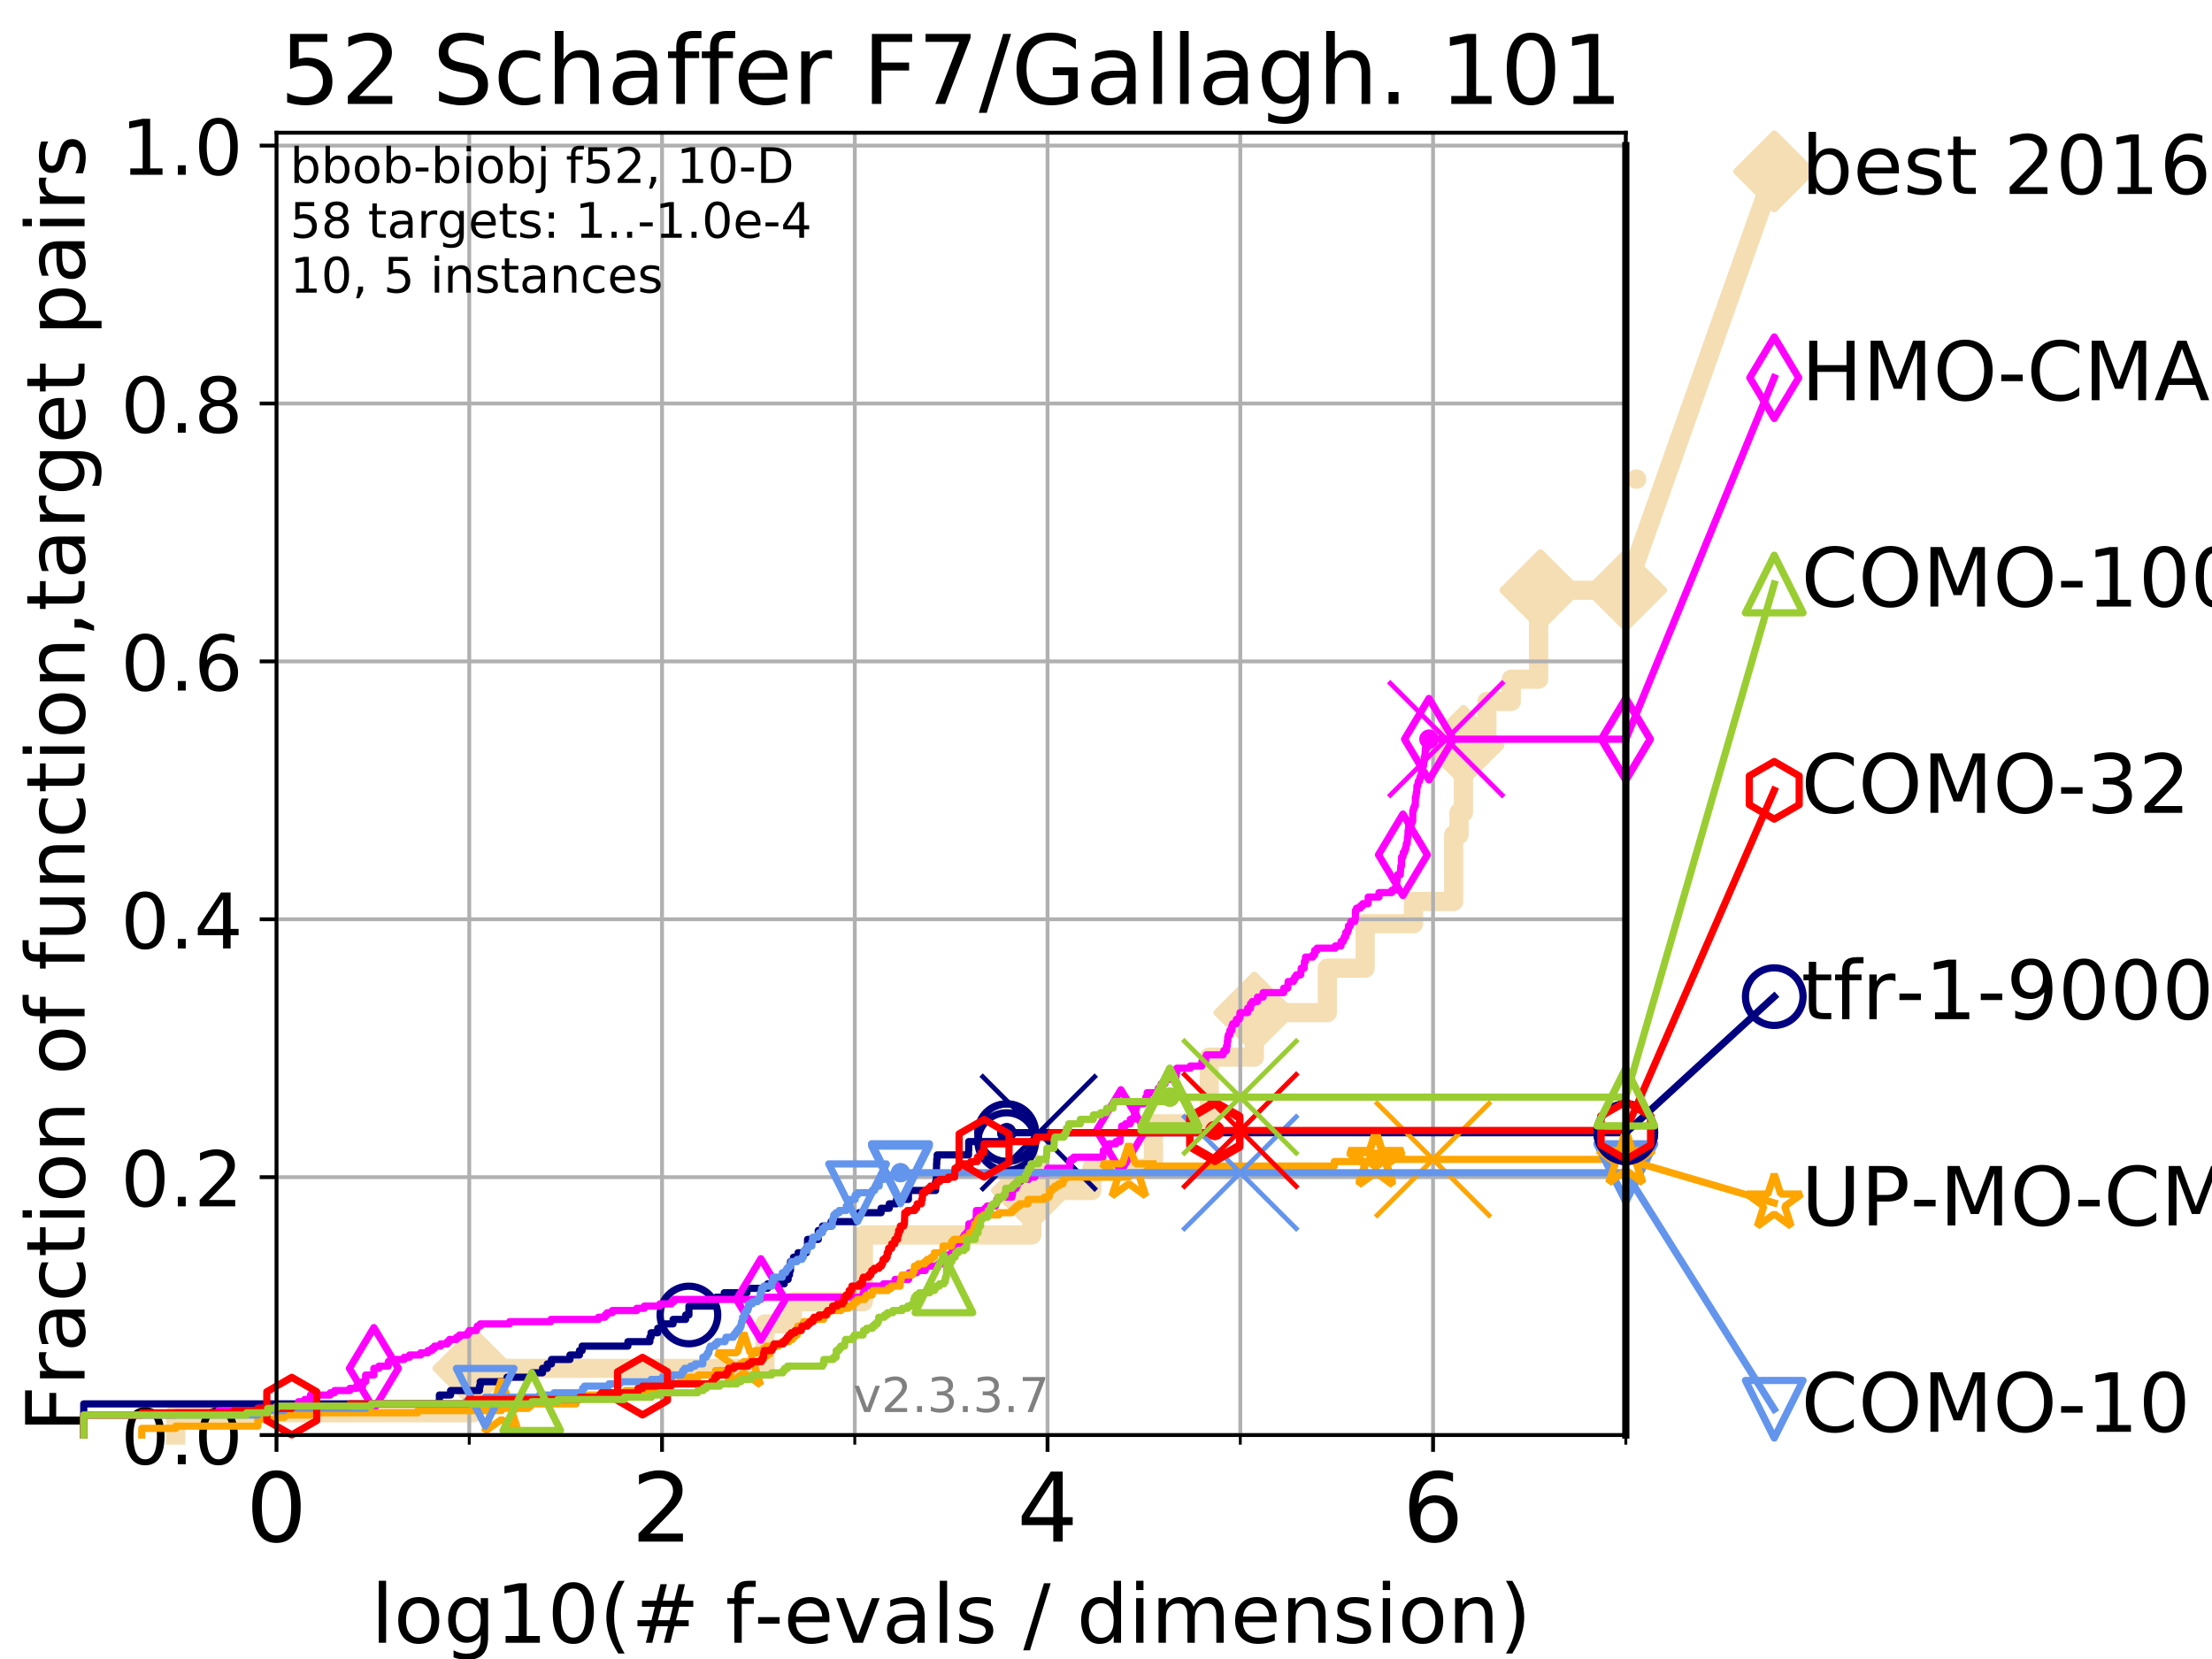 <?xml version="1.0" encoding="utf-8" standalone="no"?>
<!DOCTYPE svg PUBLIC "-//W3C//DTD SVG 1.1//EN"
  "http://www.w3.org/Graphics/SVG/1.1/DTD/svg11.dtd">
<!-- Created with matplotlib (https://matplotlib.org/) -->
<svg height="345.6pt" version="1.1" viewBox="0 0 460.8 345.6" width="460.8pt" xmlns="http://www.w3.org/2000/svg" xmlns:xlink="http://www.w3.org/1999/xlink">
 <defs>
  <style type="text/css">
*{stroke-linecap:butt;stroke-linejoin:round;}
  </style>
 </defs>
 <g id="figure_1">
  <g id="patch_1">
   <path d="M 0 345.6 
L 460.8 345.6 
L 460.8 0 
L 0 0 
z
" style="fill:#ffffff;"/>
  </g>
  <g id="axes_1">
   <g id="patch_2">
    <path d="M 57.6 298.944 
L 338.688 298.944 
L 338.688 27.648 
L 57.6 27.648 
z
" style="fill:#ffffff;"/>
   </g>
   <g id="line2d_1">
    <path d="M 36.604 298.944 
L 36.604 294.313 
L 98.606 294.313 
L 98.606 285.05 
L 159.365 285.05 
L 159.365 275.788 
L 165.051 275.788 
L 165.051 271.157 
L 179.858 271.157 
L 179.858 257.263 
L 214.961 257.263 
L 214.961 248.001 
L 227.45 248.001 
L 227.45 243.37 
L 240.278 243.37 
L 240.278 234.107 
L 251.902 234.107 
L 251.902 220.214 
L 261.313 220.214 
L 261.313 210.951 
L 276.504 210.951 
L 276.504 201.689 
L 284.383 201.689 
L 284.383 192.426 
L 294.465 192.426 
L 294.465 187.795 
L 302.822 187.795 
L 302.822 173.901 
L 303.932 173.901 
L 303.932 169.27 
L 304.86 169.27 
L 304.86 155.377 
L 309.747 155.377 
L 309.747 146.114 
L 314.825 146.114 
L 314.825 141.483 
L 320.524 141.483 
L 320.524 127.589 
L 320.9 127.589 
L 320.9 122.958 
L 338.688 122.958 
" style="fill:none;stroke:#f5deb3;stroke-linecap:square;stroke-width:4;"/>
   </g>
   <g id="line2d_2">
    <defs>
     <path d="M 0 7.778 
L 7.778 0 
L 0 -7.778 
L -7.778 0 
z
" id="m6d35f86263" style="stroke:#f5deb3;stroke-linejoin:miter;stroke-width:1.5;"/>
    </defs>
    <g>
     <use style="fill:#f5deb3;stroke:#f5deb3;stroke-linejoin:miter;stroke-width:1.5;" x="98.606" xlink:href="#m6d35f86263" y="285.05"/>
     <use style="fill:#f5deb3;stroke:#f5deb3;stroke-linejoin:miter;stroke-width:1.5;" x="214.961" xlink:href="#m6d35f86263" y="248.001"/>
     <use style="fill:#f5deb3;stroke:#f5deb3;stroke-linejoin:miter;stroke-width:1.5;" x="261.313" xlink:href="#m6d35f86263" y="210.951"/>
     <use style="fill:#f5deb3;stroke:#f5deb3;stroke-linejoin:miter;stroke-width:1.5;" x="304.86" xlink:href="#m6d35f86263" y="155.377"/>
     <use style="fill:#f5deb3;stroke:#f5deb3;stroke-linejoin:miter;stroke-width:1.5;" x="320.9" xlink:href="#m6d35f86263" y="122.958"/>
     <use style="fill:#f5deb3;stroke:#f5deb3;stroke-linejoin:miter;stroke-width:1.5;" x="338.688" xlink:href="#m6d35f86263" y="122.958"/>
    </g>
   </g>
   <g id="line2d_3">
    <path style="fill:none;stroke:#f5deb3;stroke-linecap:square;stroke-width:4;"/>
    <g/>
   </g>
   <g id="line2d_4">
    <path d="M 338.688 122.958 
L 369.608 35.706 
" style="fill:none;stroke:#f5deb3;stroke-linecap:square;stroke-width:4;"/>
    <g>
     <use style="fill:#f5deb3;stroke:#f5deb3;stroke-linejoin:miter;stroke-width:1.5;" x="338.688" xlink:href="#m6d35f86263" y="122.958"/>
     <use style="fill:#f5deb3;stroke:#f5deb3;stroke-linejoin:miter;stroke-width:1.5;" x="369.608" xlink:href="#m6d35f86263" y="35.706"/>
    </g>
   </g>
   <g id="matplotlib.axis_1">
    <g id="xtick_1">
     <g id="line2d_5">
      <path clip-path="url(#p4a373855e0)" d="M 57.6 298.944 
L 57.6 27.648 
" style="fill:none;stroke:#b0b0b0;stroke-linecap:square;stroke-width:0.8;"/>
     </g>
     <g id="line2d_6">
      <defs>
       <path d="M 0 0 
L 0 3.5 
" id="m62dd66a55b" style="stroke:#000000;stroke-width:0.8;"/>
      </defs>
      <g>
       <use style="stroke:#000000;stroke-width:0.8;" x="57.6" xlink:href="#m62dd66a55b" y="298.944"/>
      </g>
     </g>
     <g id="text_1">
      <!-- 0 -->
      <defs>
       <path d="M 31.781 66.406 
Q 24.172 66.406 20.328 58.906 
Q 16.5 51.422 16.5 36.375 
Q 16.5 21.391 20.328 13.891 
Q 24.172 6.391 31.781 6.391 
Q 39.453 6.391 43.281 13.891 
Q 47.125 21.391 47.125 36.375 
Q 47.125 51.422 43.281 58.906 
Q 39.453 66.406 31.781 66.406 
z
M 31.781 74.219 
Q 44.047 74.219 50.516 64.516 
Q 56.984 54.828 56.984 36.375 
Q 56.984 17.969 50.516 8.266 
Q 44.047 -1.422 31.781 -1.422 
Q 19.531 -1.422 13.062 8.266 
Q 6.594 17.969 6.594 36.375 
Q 6.594 54.828 13.062 64.516 
Q 19.531 74.219 31.781 74.219 
z
" id="DejaVuSans-48"/>
      </defs>
      <g transform="translate(51.237 321.141)scale(0.2 -0.2)">
       <use xlink:href="#DejaVuSans-48"/>
      </g>
     </g>
    </g>
    <g id="xtick_2">
     <g id="line2d_7">
      <path clip-path="url(#p4a373855e0)" d="M 137.911 298.944 
L 137.911 27.648 
" style="fill:none;stroke:#b0b0b0;stroke-linecap:square;stroke-width:0.8;"/>
     </g>
     <g id="line2d_8">
      <g>
       <use style="stroke:#000000;stroke-width:0.8;" x="137.911" xlink:href="#m62dd66a55b" y="298.944"/>
      </g>
     </g>
     <g id="text_2">
      <!-- 2 -->
      <defs>
       <path d="M 19.188 8.297 
L 53.609 8.297 
L 53.609 0 
L 7.328 0 
L 7.328 8.297 
Q 12.938 14.109 22.625 23.891 
Q 32.328 33.688 34.812 36.531 
Q 39.547 41.844 41.422 45.531 
Q 43.312 49.219 43.312 52.781 
Q 43.312 58.594 39.234 62.25 
Q 35.156 65.922 28.609 65.922 
Q 23.969 65.922 18.812 64.312 
Q 13.672 62.703 7.812 59.422 
L 7.812 69.391 
Q 13.766 71.781 18.938 73 
Q 24.125 74.219 28.422 74.219 
Q 39.75 74.219 46.484 68.547 
Q 53.219 62.891 53.219 53.422 
Q 53.219 48.922 51.531 44.891 
Q 49.859 40.875 45.406 35.406 
Q 44.188 33.984 37.641 27.219 
Q 31.109 20.453 19.188 8.297 
z
" id="DejaVuSans-50"/>
      </defs>
      <g transform="translate(131.548 321.141)scale(0.2 -0.2)">
       <use xlink:href="#DejaVuSans-50"/>
      </g>
     </g>
    </g>
    <g id="xtick_3">
     <g id="line2d_9">
      <path clip-path="url(#p4a373855e0)" d="M 218.222 298.944 
L 218.222 27.648 
" style="fill:none;stroke:#b0b0b0;stroke-linecap:square;stroke-width:0.8;"/>
     </g>
     <g id="line2d_10">
      <g>
       <use style="stroke:#000000;stroke-width:0.8;" x="218.222" xlink:href="#m62dd66a55b" y="298.944"/>
      </g>
     </g>
     <g id="text_3">
      <!-- 4 -->
      <defs>
       <path d="M 37.797 64.312 
L 12.891 25.391 
L 37.797 25.391 
z
M 35.203 72.906 
L 47.609 72.906 
L 47.609 25.391 
L 58.016 25.391 
L 58.016 17.188 
L 47.609 17.188 
L 47.609 0 
L 37.797 0 
L 37.797 17.188 
L 4.891 17.188 
L 4.891 26.703 
z
" id="DejaVuSans-52"/>
      </defs>
      <g transform="translate(211.859 321.141)scale(0.2 -0.2)">
       <use xlink:href="#DejaVuSans-52"/>
      </g>
     </g>
    </g>
    <g id="xtick_4">
     <g id="line2d_11">
      <path clip-path="url(#p4a373855e0)" d="M 298.533 298.944 
L 298.533 27.648 
" style="fill:none;stroke:#b0b0b0;stroke-linecap:square;stroke-width:0.8;"/>
     </g>
     <g id="line2d_12">
      <g>
       <use style="stroke:#000000;stroke-width:0.8;" x="298.533" xlink:href="#m62dd66a55b" y="298.944"/>
      </g>
     </g>
     <g id="text_4">
      <!-- 6 -->
      <defs>
       <path d="M 33.016 40.375 
Q 26.375 40.375 22.484 35.828 
Q 18.609 31.297 18.609 23.391 
Q 18.609 15.531 22.484 10.953 
Q 26.375 6.391 33.016 6.391 
Q 39.656 6.391 43.531 10.953 
Q 47.406 15.531 47.406 23.391 
Q 47.406 31.297 43.531 35.828 
Q 39.656 40.375 33.016 40.375 
z
M 52.594 71.297 
L 52.594 62.312 
Q 48.875 64.062 45.094 64.984 
Q 41.312 65.922 37.594 65.922 
Q 27.828 65.922 22.672 59.328 
Q 17.531 52.734 16.797 39.406 
Q 19.672 43.656 24.016 45.922 
Q 28.375 48.188 33.594 48.188 
Q 44.578 48.188 50.953 41.516 
Q 57.328 34.859 57.328 23.391 
Q 57.328 12.156 50.688 5.359 
Q 44.047 -1.422 33.016 -1.422 
Q 20.359 -1.422 13.672 8.266 
Q 6.984 17.969 6.984 36.375 
Q 6.984 53.656 15.188 63.938 
Q 23.391 74.219 37.203 74.219 
Q 40.922 74.219 44.703 73.484 
Q 48.484 72.75 52.594 71.297 
z
" id="DejaVuSans-54"/>
      </defs>
      <g transform="translate(292.17 321.141)scale(0.2 -0.2)">
       <use xlink:href="#DejaVuSans-54"/>
      </g>
     </g>
    </g>
    <g id="xtick_5">
     <g id="line2d_13">
      <path clip-path="url(#p4a373855e0)" d="M 97.755 298.944 
L 97.755 27.648 
" style="fill:none;stroke:#b0b0b0;stroke-linecap:square;stroke-width:0.8;"/>
     </g>
     <g id="line2d_14">
      <defs>
       <path d="M 0 0 
L 0 2 
" id="m0ea227fd8d" style="stroke:#000000;stroke-width:0.6;"/>
      </defs>
      <g>
       <use style="stroke:#000000;stroke-width:0.6;" x="97.755" xlink:href="#m0ea227fd8d" y="298.944"/>
      </g>
     </g>
    </g>
    <g id="xtick_6">
     <g id="line2d_15">
      <path clip-path="url(#p4a373855e0)" d="M 178.066 298.944 
L 178.066 27.648 
" style="fill:none;stroke:#b0b0b0;stroke-linecap:square;stroke-width:0.8;"/>
     </g>
     <g id="line2d_16">
      <g>
       <use style="stroke:#000000;stroke-width:0.6;" x="178.066" xlink:href="#m0ea227fd8d" y="298.944"/>
      </g>
     </g>
    </g>
    <g id="xtick_7">
     <g id="line2d_17">
      <path clip-path="url(#p4a373855e0)" d="M 258.377 298.944 
L 258.377 27.648 
" style="fill:none;stroke:#b0b0b0;stroke-linecap:square;stroke-width:0.8;"/>
     </g>
     <g id="line2d_18">
      <g>
       <use style="stroke:#000000;stroke-width:0.6;" x="258.377" xlink:href="#m0ea227fd8d" y="298.944"/>
      </g>
     </g>
    </g>
    <g id="xtick_8">
     <g id="line2d_19">
      <path clip-path="url(#p4a373855e0)" d="M 338.688 298.944 
L 338.688 27.648 
" style="fill:none;stroke:#b0b0b0;stroke-linecap:square;stroke-width:0.8;"/>
     </g>
     <g id="line2d_20">
      <g>
       <use style="stroke:#000000;stroke-width:0.6;" x="338.688" xlink:href="#m0ea227fd8d" y="298.944"/>
      </g>
     </g>
    </g>
    <g id="text_5">
     <!-- log10(# f-evals / dimension) -->
     <defs>
      <path d="M 9.422 75.984 
L 18.406 75.984 
L 18.406 0 
L 9.422 0 
z
" id="DejaVuSans-108"/>
      <path d="M 30.609 48.391 
Q 23.391 48.391 19.188 42.75 
Q 14.984 37.109 14.984 27.297 
Q 14.984 17.484 19.156 11.844 
Q 23.344 6.203 30.609 6.203 
Q 37.797 6.203 41.984 11.859 
Q 46.188 17.531 46.188 27.297 
Q 46.188 37.016 41.984 42.703 
Q 37.797 48.391 30.609 48.391 
z
M 30.609 56 
Q 42.328 56 49.016 48.375 
Q 55.719 40.766 55.719 27.297 
Q 55.719 13.875 49.016 6.219 
Q 42.328 -1.422 30.609 -1.422 
Q 18.844 -1.422 12.172 6.219 
Q 5.516 13.875 5.516 27.297 
Q 5.516 40.766 12.172 48.375 
Q 18.844 56 30.609 56 
z
" id="DejaVuSans-111"/>
      <path d="M 45.406 27.984 
Q 45.406 37.75 41.375 43.109 
Q 37.359 48.484 30.078 48.484 
Q 22.859 48.484 18.828 43.109 
Q 14.797 37.75 14.797 27.984 
Q 14.797 18.266 18.828 12.891 
Q 22.859 7.516 30.078 7.516 
Q 37.359 7.516 41.375 12.891 
Q 45.406 18.266 45.406 27.984 
z
M 54.391 6.781 
Q 54.391 -7.172 48.188 -13.984 
Q 42 -20.797 29.203 -20.797 
Q 24.469 -20.797 20.266 -20.094 
Q 16.062 -19.391 12.109 -17.922 
L 12.109 -9.188 
Q 16.062 -11.328 19.922 -12.344 
Q 23.781 -13.375 27.781 -13.375 
Q 36.625 -13.375 41.016 -8.766 
Q 45.406 -4.156 45.406 5.172 
L 45.406 9.625 
Q 42.625 4.781 38.281 2.391 
Q 33.938 0 27.875 0 
Q 17.828 0 11.672 7.656 
Q 5.516 15.328 5.516 27.984 
Q 5.516 40.672 11.672 48.328 
Q 17.828 56 27.875 56 
Q 33.938 56 38.281 53.609 
Q 42.625 51.219 45.406 46.391 
L 45.406 54.688 
L 54.391 54.688 
z
" id="DejaVuSans-103"/>
      <path d="M 12.406 8.297 
L 28.516 8.297 
L 28.516 63.922 
L 10.984 60.406 
L 10.984 69.391 
L 28.422 72.906 
L 38.281 72.906 
L 38.281 8.297 
L 54.391 8.297 
L 54.391 0 
L 12.406 0 
z
" id="DejaVuSans-49"/>
      <path d="M 31 75.875 
Q 24.469 64.656 21.281 53.656 
Q 18.109 42.672 18.109 31.391 
Q 18.109 20.125 21.312 9.062 
Q 24.516 -2 31 -13.188 
L 23.188 -13.188 
Q 15.875 -1.703 12.234 9.375 
Q 8.594 20.453 8.594 31.391 
Q 8.594 42.281 12.203 53.312 
Q 15.828 64.359 23.188 75.875 
z
" id="DejaVuSans-40"/>
      <path d="M 51.125 44 
L 36.922 44 
L 32.812 27.688 
L 47.125 27.688 
z
M 43.797 71.781 
L 38.719 51.516 
L 52.984 51.516 
L 58.109 71.781 
L 65.922 71.781 
L 60.891 51.516 
L 76.125 51.516 
L 76.125 44 
L 58.984 44 
L 54.984 27.688 
L 70.516 27.688 
L 70.516 20.219 
L 53.078 20.219 
L 48 0 
L 40.188 0 
L 45.219 20.219 
L 30.906 20.219 
L 25.875 0 
L 18.016 0 
L 23.094 20.219 
L 7.719 20.219 
L 7.719 27.688 
L 24.906 27.688 
L 29 44 
L 13.281 44 
L 13.281 51.516 
L 30.906 51.516 
L 35.891 71.781 
z
" id="DejaVuSans-35"/>
      <path id="DejaVuSans-32"/>
      <path d="M 37.109 75.984 
L 37.109 68.5 
L 28.516 68.5 
Q 23.688 68.5 21.797 66.547 
Q 19.922 64.594 19.922 59.516 
L 19.922 54.688 
L 34.719 54.688 
L 34.719 47.703 
L 19.922 47.703 
L 19.922 0 
L 10.891 0 
L 10.891 47.703 
L 2.297 47.703 
L 2.297 54.688 
L 10.891 54.688 
L 10.891 58.5 
Q 10.891 67.625 15.141 71.797 
Q 19.391 75.984 28.609 75.984 
z
" id="DejaVuSans-102"/>
      <path d="M 4.891 31.391 
L 31.203 31.391 
L 31.203 23.391 
L 4.891 23.391 
z
" id="DejaVuSans-45"/>
      <path d="M 56.203 29.594 
L 56.203 25.203 
L 14.891 25.203 
Q 15.484 15.922 20.484 11.062 
Q 25.484 6.203 34.422 6.203 
Q 39.594 6.203 44.453 7.469 
Q 49.312 8.734 54.109 11.281 
L 54.109 2.781 
Q 49.266 0.734 44.188 -0.344 
Q 39.109 -1.422 33.891 -1.422 
Q 20.797 -1.422 13.156 6.188 
Q 5.516 13.812 5.516 26.812 
Q 5.516 40.234 12.766 48.109 
Q 20.016 56 32.328 56 
Q 43.359 56 49.781 48.891 
Q 56.203 41.797 56.203 29.594 
z
M 47.219 32.234 
Q 47.125 39.594 43.094 43.984 
Q 39.062 48.391 32.422 48.391 
Q 24.906 48.391 20.391 44.141 
Q 15.875 39.891 15.188 32.172 
z
" id="DejaVuSans-101"/>
      <path d="M 2.984 54.688 
L 12.5 54.688 
L 29.594 8.797 
L 46.688 54.688 
L 56.203 54.688 
L 35.688 0 
L 23.484 0 
z
" id="DejaVuSans-118"/>
      <path d="M 34.281 27.484 
Q 23.391 27.484 19.188 25 
Q 14.984 22.516 14.984 16.5 
Q 14.984 11.719 18.141 8.906 
Q 21.297 6.109 26.703 6.109 
Q 34.188 6.109 38.703 11.406 
Q 43.219 16.703 43.219 25.484 
L 43.219 27.484 
z
M 52.203 31.203 
L 52.203 0 
L 43.219 0 
L 43.219 8.297 
Q 40.141 3.328 35.547 0.953 
Q 30.953 -1.422 24.312 -1.422 
Q 15.922 -1.422 10.953 3.297 
Q 6 8.016 6 15.922 
Q 6 25.141 12.172 29.828 
Q 18.359 34.516 30.609 34.516 
L 43.219 34.516 
L 43.219 35.406 
Q 43.219 41.609 39.141 45 
Q 35.062 48.391 27.688 48.391 
Q 23 48.391 18.547 47.266 
Q 14.109 46.141 10.016 43.891 
L 10.016 52.203 
Q 14.938 54.109 19.578 55.047 
Q 24.219 56 28.609 56 
Q 40.484 56 46.344 49.844 
Q 52.203 43.703 52.203 31.203 
z
" id="DejaVuSans-97"/>
      <path d="M 44.281 53.078 
L 44.281 44.578 
Q 40.484 46.531 36.375 47.5 
Q 32.281 48.484 27.875 48.484 
Q 21.188 48.484 17.844 46.438 
Q 14.5 44.391 14.5 40.281 
Q 14.5 37.156 16.891 35.375 
Q 19.281 33.594 26.516 31.984 
L 29.594 31.297 
Q 39.156 29.25 43.188 25.516 
Q 47.219 21.781 47.219 15.094 
Q 47.219 7.469 41.188 3.016 
Q 35.156 -1.422 24.609 -1.422 
Q 20.219 -1.422 15.453 -0.562 
Q 10.688 0.297 5.422 2 
L 5.422 11.281 
Q 10.406 8.688 15.234 7.391 
Q 20.062 6.109 24.812 6.109 
Q 31.156 6.109 34.562 8.281 
Q 37.984 10.453 37.984 14.406 
Q 37.984 18.062 35.516 20.016 
Q 33.062 21.969 24.703 23.781 
L 21.578 24.516 
Q 13.234 26.266 9.516 29.906 
Q 5.812 33.547 5.812 39.891 
Q 5.812 47.609 11.281 51.797 
Q 16.75 56 26.812 56 
Q 31.781 56 36.172 55.266 
Q 40.578 54.547 44.281 53.078 
z
" id="DejaVuSans-115"/>
      <path d="M 25.391 72.906 
L 33.688 72.906 
L 8.297 -9.281 
L 0 -9.281 
z
" id="DejaVuSans-47"/>
      <path d="M 45.406 46.391 
L 45.406 75.984 
L 54.391 75.984 
L 54.391 0 
L 45.406 0 
L 45.406 8.203 
Q 42.578 3.328 38.25 0.953 
Q 33.938 -1.422 27.875 -1.422 
Q 17.969 -1.422 11.734 6.484 
Q 5.516 14.406 5.516 27.297 
Q 5.516 40.188 11.734 48.094 
Q 17.969 56 27.875 56 
Q 33.938 56 38.25 53.625 
Q 42.578 51.266 45.406 46.391 
z
M 14.797 27.297 
Q 14.797 17.391 18.875 11.75 
Q 22.953 6.109 30.078 6.109 
Q 37.203 6.109 41.297 11.75 
Q 45.406 17.391 45.406 27.297 
Q 45.406 37.203 41.297 42.844 
Q 37.203 48.484 30.078 48.484 
Q 22.953 48.484 18.875 42.844 
Q 14.797 37.203 14.797 27.297 
z
" id="DejaVuSans-100"/>
      <path d="M 9.422 54.688 
L 18.406 54.688 
L 18.406 0 
L 9.422 0 
z
M 9.422 75.984 
L 18.406 75.984 
L 18.406 64.594 
L 9.422 64.594 
z
" id="DejaVuSans-105"/>
      <path d="M 52 44.188 
Q 55.375 50.25 60.062 53.125 
Q 64.75 56 71.094 56 
Q 79.641 56 84.281 50.016 
Q 88.922 44.047 88.922 33.016 
L 88.922 0 
L 79.891 0 
L 79.891 32.719 
Q 79.891 40.578 77.094 44.375 
Q 74.312 48.188 68.609 48.188 
Q 61.625 48.188 57.562 43.547 
Q 53.516 38.922 53.516 30.906 
L 53.516 0 
L 44.484 0 
L 44.484 32.719 
Q 44.484 40.625 41.703 44.406 
Q 38.922 48.188 33.109 48.188 
Q 26.219 48.188 22.156 43.531 
Q 18.109 38.875 18.109 30.906 
L 18.109 0 
L 9.078 0 
L 9.078 54.688 
L 18.109 54.688 
L 18.109 46.188 
Q 21.188 51.219 25.484 53.609 
Q 29.781 56 35.688 56 
Q 41.656 56 45.828 52.969 
Q 50 49.953 52 44.188 
z
" id="DejaVuSans-109"/>
      <path d="M 54.891 33.016 
L 54.891 0 
L 45.906 0 
L 45.906 32.719 
Q 45.906 40.484 42.875 44.328 
Q 39.844 48.188 33.797 48.188 
Q 26.516 48.188 22.312 43.547 
Q 18.109 38.922 18.109 30.906 
L 18.109 0 
L 9.078 0 
L 9.078 54.688 
L 18.109 54.688 
L 18.109 46.188 
Q 21.344 51.125 25.703 53.562 
Q 30.078 56 35.797 56 
Q 45.219 56 50.047 50.172 
Q 54.891 44.344 54.891 33.016 
z
" id="DejaVuSans-110"/>
      <path d="M 8.016 75.875 
L 15.828 75.875 
Q 23.141 64.359 26.781 53.312 
Q 30.422 42.281 30.422 31.391 
Q 30.422 20.453 26.781 9.375 
Q 23.141 -1.703 15.828 -13.188 
L 8.016 -13.188 
Q 14.5 -2 17.703 9.062 
Q 20.906 20.125 20.906 31.391 
Q 20.906 42.672 17.703 53.656 
Q 14.5 64.656 8.016 75.875 
z
" id="DejaVuSans-41"/>
     </defs>
     <g transform="translate(77.303 342.218)scale(0.17 -0.17)">
      <use xlink:href="#DejaVuSans-108"/>
      <use x="27.783" xlink:href="#DejaVuSans-111"/>
      <use x="88.965" xlink:href="#DejaVuSans-103"/>
      <use x="152.441" xlink:href="#DejaVuSans-49"/>
      <use x="216.064" xlink:href="#DejaVuSans-48"/>
      <use x="279.688" xlink:href="#DejaVuSans-40"/>
      <use x="318.701" xlink:href="#DejaVuSans-35"/>
      <use x="402.49" xlink:href="#DejaVuSans-32"/>
      <use x="434.277" xlink:href="#DejaVuSans-102"/>
      <use x="469.404" xlink:href="#DejaVuSans-45"/>
      <use x="505.488" xlink:href="#DejaVuSans-101"/>
      <use x="567.012" xlink:href="#DejaVuSans-118"/>
      <use x="626.191" xlink:href="#DejaVuSans-97"/>
      <use x="687.471" xlink:href="#DejaVuSans-108"/>
      <use x="715.254" xlink:href="#DejaVuSans-115"/>
      <use x="767.354" xlink:href="#DejaVuSans-32"/>
      <use x="799.141" xlink:href="#DejaVuSans-47"/>
      <use x="832.832" xlink:href="#DejaVuSans-32"/>
      <use x="864.619" xlink:href="#DejaVuSans-100"/>
      <use x="928.096" xlink:href="#DejaVuSans-105"/>
      <use x="955.879" xlink:href="#DejaVuSans-109"/>
      <use x="1053.291" xlink:href="#DejaVuSans-101"/>
      <use x="1114.814" xlink:href="#DejaVuSans-110"/>
      <use x="1178.193" xlink:href="#DejaVuSans-115"/>
      <use x="1230.293" xlink:href="#DejaVuSans-105"/>
      <use x="1258.076" xlink:href="#DejaVuSans-111"/>
      <use x="1319.258" xlink:href="#DejaVuSans-110"/>
      <use x="1382.637" xlink:href="#DejaVuSans-41"/>
     </g>
    </g>
   </g>
   <g id="matplotlib.axis_2">
    <g id="ytick_1">
     <g id="line2d_21">
      <path clip-path="url(#p4a373855e0)" d="M 57.6 298.944 
L 338.688 298.944 
" style="fill:none;stroke:#b0b0b0;stroke-linecap:square;stroke-width:0.8;"/>
     </g>
     <g id="line2d_22">
      <defs>
       <path d="M 0 0 
L -3.5 0 
" id="m24cd3155e2" style="stroke:#000000;stroke-width:0.8;"/>
      </defs>
      <g>
       <use style="stroke:#000000;stroke-width:0.8;" x="57.6" xlink:href="#m24cd3155e2" y="298.944"/>
      </g>
     </g>
     <g id="text_6">
      <!-- 0.0 -->
      <defs>
       <path d="M 10.688 12.406 
L 21 12.406 
L 21 0 
L 10.688 0 
z
" id="DejaVuSans-46"/>
      </defs>
      <g transform="translate(25.155 305.023)scale(0.16 -0.16)">
       <use xlink:href="#DejaVuSans-48"/>
       <use x="63.623" xlink:href="#DejaVuSans-46"/>
       <use x="95.41" xlink:href="#DejaVuSans-48"/>
      </g>
     </g>
    </g>
    <g id="ytick_2">
     <g id="line2d_23">
      <path clip-path="url(#p4a373855e0)" d="M 57.6 245.222 
L 338.688 245.222 
" style="fill:none;stroke:#b0b0b0;stroke-linecap:square;stroke-width:0.8;"/>
     </g>
     <g id="line2d_24">
      <g>
       <use style="stroke:#000000;stroke-width:0.8;" x="57.6" xlink:href="#m24cd3155e2" y="245.222"/>
      </g>
     </g>
     <g id="text_7">
      <!-- 0.2 -->
      <g transform="translate(25.155 251.301)scale(0.16 -0.16)">
       <use xlink:href="#DejaVuSans-48"/>
       <use x="63.623" xlink:href="#DejaVuSans-46"/>
       <use x="95.41" xlink:href="#DejaVuSans-50"/>
      </g>
     </g>
    </g>
    <g id="ytick_3">
     <g id="line2d_25">
      <path clip-path="url(#p4a373855e0)" d="M 57.6 191.5 
L 338.688 191.5 
" style="fill:none;stroke:#b0b0b0;stroke-linecap:square;stroke-width:0.8;"/>
     </g>
     <g id="line2d_26">
      <g>
       <use style="stroke:#000000;stroke-width:0.8;" x="57.6" xlink:href="#m24cd3155e2" y="191.5"/>
      </g>
     </g>
     <g id="text_8">
      <!-- 0.4 -->
      <g transform="translate(25.155 197.579)scale(0.16 -0.16)">
       <use xlink:href="#DejaVuSans-48"/>
       <use x="63.623" xlink:href="#DejaVuSans-46"/>
       <use x="95.41" xlink:href="#DejaVuSans-52"/>
      </g>
     </g>
    </g>
    <g id="ytick_4">
     <g id="line2d_27">
      <path clip-path="url(#p4a373855e0)" d="M 57.6 137.778 
L 338.688 137.778 
" style="fill:none;stroke:#b0b0b0;stroke-linecap:square;stroke-width:0.8;"/>
     </g>
     <g id="line2d_28">
      <g>
       <use style="stroke:#000000;stroke-width:0.8;" x="57.6" xlink:href="#m24cd3155e2" y="137.778"/>
      </g>
     </g>
     <g id="text_9">
      <!-- 0.6 -->
      <g transform="translate(25.155 143.857)scale(0.16 -0.16)">
       <use xlink:href="#DejaVuSans-48"/>
       <use x="63.623" xlink:href="#DejaVuSans-46"/>
       <use x="95.41" xlink:href="#DejaVuSans-54"/>
      </g>
     </g>
    </g>
    <g id="ytick_5">
     <g id="line2d_29">
      <path clip-path="url(#p4a373855e0)" d="M 57.6 84.056 
L 338.688 84.056 
" style="fill:none;stroke:#b0b0b0;stroke-linecap:square;stroke-width:0.8;"/>
     </g>
     <g id="line2d_30">
      <g>
       <use style="stroke:#000000;stroke-width:0.8;" x="57.6" xlink:href="#m24cd3155e2" y="84.056"/>
      </g>
     </g>
     <g id="text_10">
      <!-- 0.8 -->
      <defs>
       <path d="M 31.781 34.625 
Q 24.75 34.625 20.719 30.859 
Q 16.703 27.094 16.703 20.516 
Q 16.703 13.922 20.719 10.156 
Q 24.75 6.391 31.781 6.391 
Q 38.812 6.391 42.859 10.172 
Q 46.922 13.969 46.922 20.516 
Q 46.922 27.094 42.891 30.859 
Q 38.875 34.625 31.781 34.625 
z
M 21.922 38.812 
Q 15.578 40.375 12.031 44.719 
Q 8.5 49.078 8.5 55.328 
Q 8.5 64.062 14.719 69.141 
Q 20.953 74.219 31.781 74.219 
Q 42.672 74.219 48.875 69.141 
Q 55.078 64.062 55.078 55.328 
Q 55.078 49.078 51.531 44.719 
Q 48 40.375 41.703 38.812 
Q 48.828 37.156 52.797 32.312 
Q 56.781 27.484 56.781 20.516 
Q 56.781 9.906 50.312 4.234 
Q 43.844 -1.422 31.781 -1.422 
Q 19.734 -1.422 13.25 4.234 
Q 6.781 9.906 6.781 20.516 
Q 6.781 27.484 10.781 32.312 
Q 14.797 37.156 21.922 38.812 
z
M 18.312 54.391 
Q 18.312 48.734 21.844 45.562 
Q 25.391 42.391 31.781 42.391 
Q 38.141 42.391 41.719 45.562 
Q 45.312 48.734 45.312 54.391 
Q 45.312 60.062 41.719 63.234 
Q 38.141 66.406 31.781 66.406 
Q 25.391 66.406 21.844 63.234 
Q 18.312 60.062 18.312 54.391 
z
" id="DejaVuSans-56"/>
      </defs>
      <g transform="translate(25.155 90.135)scale(0.16 -0.16)">
       <use xlink:href="#DejaVuSans-48"/>
       <use x="63.623" xlink:href="#DejaVuSans-46"/>
       <use x="95.41" xlink:href="#DejaVuSans-56"/>
      </g>
     </g>
    </g>
    <g id="ytick_6">
     <g id="line2d_31">
      <path clip-path="url(#p4a373855e0)" d="M 57.6 30.334 
L 338.688 30.334 
" style="fill:none;stroke:#b0b0b0;stroke-linecap:square;stroke-width:0.8;"/>
     </g>
     <g id="line2d_32">
      <g>
       <use style="stroke:#000000;stroke-width:0.8;" x="57.6" xlink:href="#m24cd3155e2" y="30.334"/>
      </g>
     </g>
     <g id="text_11">
      <!-- 1.0 -->
      <g transform="translate(25.155 36.413)scale(0.16 -0.16)">
       <use xlink:href="#DejaVuSans-49"/>
       <use x="63.623" xlink:href="#DejaVuSans-46"/>
       <use x="95.41" xlink:href="#DejaVuSans-48"/>
      </g>
     </g>
    </g>
    <g id="text_12">
     <!-- Fraction of function,target pairs -->
     <defs>
      <path d="M 9.812 72.906 
L 51.703 72.906 
L 51.703 64.594 
L 19.672 64.594 
L 19.672 43.109 
L 48.578 43.109 
L 48.578 34.812 
L 19.672 34.812 
L 19.672 0 
L 9.812 0 
z
" id="DejaVuSans-70"/>
      <path d="M 41.109 46.297 
Q 39.594 47.172 37.812 47.578 
Q 36.031 48 33.891 48 
Q 26.266 48 22.188 43.047 
Q 18.109 38.094 18.109 28.812 
L 18.109 0 
L 9.078 0 
L 9.078 54.688 
L 18.109 54.688 
L 18.109 46.188 
Q 20.953 51.172 25.484 53.578 
Q 30.031 56 36.531 56 
Q 37.453 56 38.578 55.875 
Q 39.703 55.766 41.062 55.516 
z
" id="DejaVuSans-114"/>
      <path d="M 48.781 52.594 
L 48.781 44.188 
Q 44.969 46.297 41.141 47.344 
Q 37.312 48.391 33.406 48.391 
Q 24.656 48.391 19.812 42.844 
Q 14.984 37.312 14.984 27.297 
Q 14.984 17.281 19.812 11.734 
Q 24.656 6.203 33.406 6.203 
Q 37.312 6.203 41.141 7.25 
Q 44.969 8.297 48.781 10.406 
L 48.781 2.094 
Q 45.016 0.344 40.984 -0.531 
Q 36.969 -1.422 32.422 -1.422 
Q 20.062 -1.422 12.781 6.344 
Q 5.516 14.109 5.516 27.297 
Q 5.516 40.672 12.859 48.328 
Q 20.219 56 33.016 56 
Q 37.156 56 41.109 55.141 
Q 45.062 54.297 48.781 52.594 
z
" id="DejaVuSans-99"/>
      <path d="M 18.312 70.219 
L 18.312 54.688 
L 36.812 54.688 
L 36.812 47.703 
L 18.312 47.703 
L 18.312 18.016 
Q 18.312 11.328 20.141 9.422 
Q 21.969 7.516 27.594 7.516 
L 36.812 7.516 
L 36.812 0 
L 27.594 0 
Q 17.188 0 13.234 3.875 
Q 9.281 7.766 9.281 18.016 
L 9.281 47.703 
L 2.688 47.703 
L 2.688 54.688 
L 9.281 54.688 
L 9.281 70.219 
z
" id="DejaVuSans-116"/>
      <path d="M 8.5 21.578 
L 8.5 54.688 
L 17.484 54.688 
L 17.484 21.922 
Q 17.484 14.156 20.5 10.266 
Q 23.531 6.391 29.594 6.391 
Q 36.859 6.391 41.078 11.031 
Q 45.312 15.672 45.312 23.688 
L 45.312 54.688 
L 54.297 54.688 
L 54.297 0 
L 45.312 0 
L 45.312 8.406 
Q 42.047 3.422 37.719 1 
Q 33.406 -1.422 27.688 -1.422 
Q 18.266 -1.422 13.375 4.438 
Q 8.5 10.297 8.5 21.578 
z
M 31.109 56 
z
" id="DejaVuSans-117"/>
      <path d="M 11.719 12.406 
L 22.016 12.406 
L 22.016 4 
L 14.016 -11.625 
L 7.719 -11.625 
L 11.719 4 
z
" id="DejaVuSans-44"/>
      <path d="M 18.109 8.203 
L 18.109 -20.797 
L 9.078 -20.797 
L 9.078 54.688 
L 18.109 54.688 
L 18.109 46.391 
Q 20.953 51.266 25.266 53.625 
Q 29.594 56 35.594 56 
Q 45.562 56 51.781 48.094 
Q 58.016 40.188 58.016 27.297 
Q 58.016 14.406 51.781 6.484 
Q 45.562 -1.422 35.594 -1.422 
Q 29.594 -1.422 25.266 0.953 
Q 20.953 3.328 18.109 8.203 
z
M 48.688 27.297 
Q 48.688 37.203 44.609 42.844 
Q 40.531 48.484 33.406 48.484 
Q 26.266 48.484 22.188 42.844 
Q 18.109 37.203 18.109 27.297 
Q 18.109 17.391 22.188 11.75 
Q 26.266 6.109 33.406 6.109 
Q 40.531 6.109 44.609 11.75 
Q 48.688 17.391 48.688 27.297 
z
" id="DejaVuSans-112"/>
     </defs>
     <g transform="translate(17.62 298.435)rotate(-90)scale(0.17 -0.17)">
      <use xlink:href="#DejaVuSans-70"/>
      <use x="57.41" xlink:href="#DejaVuSans-114"/>
      <use x="98.523" xlink:href="#DejaVuSans-97"/>
      <use x="159.803" xlink:href="#DejaVuSans-99"/>
      <use x="214.783" xlink:href="#DejaVuSans-116"/>
      <use x="253.992" xlink:href="#DejaVuSans-105"/>
      <use x="281.775" xlink:href="#DejaVuSans-111"/>
      <use x="342.957" xlink:href="#DejaVuSans-110"/>
      <use x="406.336" xlink:href="#DejaVuSans-32"/>
      <use x="438.123" xlink:href="#DejaVuSans-111"/>
      <use x="499.305" xlink:href="#DejaVuSans-102"/>
      <use x="534.51" xlink:href="#DejaVuSans-32"/>
      <use x="566.297" xlink:href="#DejaVuSans-102"/>
      <use x="601.502" xlink:href="#DejaVuSans-117"/>
      <use x="664.881" xlink:href="#DejaVuSans-110"/>
      <use x="728.26" xlink:href="#DejaVuSans-99"/>
      <use x="783.24" xlink:href="#DejaVuSans-116"/>
      <use x="822.449" xlink:href="#DejaVuSans-105"/>
      <use x="850.232" xlink:href="#DejaVuSans-111"/>
      <use x="911.414" xlink:href="#DejaVuSans-110"/>
      <use x="974.793" xlink:href="#DejaVuSans-44"/>
      <use x="1006.58" xlink:href="#DejaVuSans-116"/>
      <use x="1045.789" xlink:href="#DejaVuSans-97"/>
      <use x="1107.068" xlink:href="#DejaVuSans-114"/>
      <use x="1148.166" xlink:href="#DejaVuSans-103"/>
      <use x="1211.643" xlink:href="#DejaVuSans-101"/>
      <use x="1273.166" xlink:href="#DejaVuSans-116"/>
      <use x="1312.375" xlink:href="#DejaVuSans-32"/>
      <use x="1344.162" xlink:href="#DejaVuSans-112"/>
      <use x="1407.639" xlink:href="#DejaVuSans-97"/>
      <use x="1468.918" xlink:href="#DejaVuSans-105"/>
      <use x="1496.701" xlink:href="#DejaVuSans-114"/>
      <use x="1537.814" xlink:href="#DejaVuSans-115"/>
     </g>
    </g>
   </g>
   <g id="line2d_33">
    <defs>
     <path d="M 0 1.5 
C 0.398 1.5 0.779 1.342 1.061 1.061 
C 1.342 0.779 1.5 0.398 1.5 0 
C 1.5 -0.398 1.342 -0.779 1.061 -1.061 
C 0.779 -1.342 0.398 -1.5 0 -1.5 
C -0.398 -1.5 -0.779 -1.342 -1.061 -1.061 
C -1.342 -0.779 -1.5 -0.398 -1.5 0 
C -1.5 0.398 -1.342 0.779 -1.061 1.061 
C -0.779 1.342 -0.398 1.5 0 1.5 
z
" id="m1fc36a7928" style="stroke:#f5deb3;"/>
    </defs>
    <g>
     <use style="fill:#f5deb3;stroke:#f5deb3;" x="340.915" xlink:href="#m1fc36a7928" y="99.802"/>
     <use style="fill:#f5deb3;stroke:#f5deb3;" x="340.915" xlink:href="#m1fc36a7928" y="99.802"/>
    </g>
   </g>
   <g id="line2d_34">
    <defs>
     <path d="M 0 1.5 
C 0.398 1.5 0.779 1.342 1.061 1.061 
C 1.342 0.779 1.5 0.398 1.5 0 
C 1.5 -0.398 1.342 -0.779 1.061 -1.061 
C 0.779 -1.342 0.398 -1.5 0 -1.5 
C -0.398 -1.5 -0.779 -1.342 -1.061 -1.061 
C -1.342 -0.779 -1.5 -0.398 -1.5 0 
C -1.5 0.398 -1.342 0.779 -1.061 1.061 
C -0.779 1.342 -0.398 1.5 0 1.5 
z
" id="m204db4d82f" style="stroke:#000080;"/>
    </defs>
    <g>
     <use style="fill:#000080;stroke:#000080;" x="209.715" xlink:href="#m204db4d82f" y="235.96"/>
     <use style="fill:#000080;stroke:#000080;" x="209.715" xlink:href="#m204db4d82f" y="235.96"/>
    </g>
   </g>
   <g id="line2d_35">
    <path d="M 17.445 298.944 
L 17.445 292.46 
L 91.535 292.46 
L 91.535 290.608 
L 93.864 290.608 
L 93.864 289.682 
L 99.887 289.682 
L 99.887 288.755 
L 100.04 288.755 
L 100.04 287.829 
L 105.622 287.829 
L 105.622 286.903 
L 110.86 286.903 
L 110.86 285.977 
L 113.023 285.977 
L 113.023 285.05 
L 114.012 285.05 
L 114.012 284.124 
L 114.882 284.124 
L 114.882 283.198 
L 118.734 283.198 
L 118.734 282.272 
L 120.713 282.272 
L 120.713 281.345 
L 121.265 281.345 
L 121.265 280.419 
L 130.796 280.419 
L 130.796 279.493 
L 135.382 279.493 
L 135.382 278.567 
L 135.622 278.567 
L 135.622 277.64 
L 137.016 277.64 
L 137.016 276.714 
L 137.946 276.714 
L 137.946 275.788 
L 140.211 275.788 
L 140.211 274.862 
L 142.832 274.862 
L 142.832 273.935 
L 143.515 273.935 
L 143.515 272.083 
L 148.715 272.083 
L 148.715 271.157 
L 149.168 271.157 
L 149.168 270.231 
L 150.875 270.231 
L 150.875 269.304 
L 155.603 269.304 
L 155.603 268.378 
L 159.907 268.378 
L 159.907 267.452 
L 163.376 267.452 
L 163.376 266.526 
L 164.183 266.526 
L 164.183 265.599 
L 164.463 265.599 
L 164.463 264.673 
L 164.668 264.673 
L 164.668 262.821 
L 165.299 262.821 
L 165.299 261.894 
L 166.245 261.894 
L 166.245 260.968 
L 167.976 260.968 
L 167.976 260.042 
L 168.23 260.042 
L 168.23 258.189 
L 170.46 258.189 
L 170.46 256.337 
L 171.353 256.337 
L 171.353 255.411 
L 173.131 255.411 
L 173.131 254.484 
L 178.398 254.484 
L 178.398 253.558 
L 178.967 253.558 
L 178.967 252.632 
L 183.545 252.632 
L 183.545 251.706 
L 185.249 251.706 
L 185.249 250.779 
L 186.762 250.779 
L 186.762 249.853 
L 189.242 249.853 
L 189.242 248.001 
L 194.899 248.001 
L 194.899 246.148 
L 195.061 246.148 
L 195.061 245.222 
L 195.07 245.222 
L 195.07 243.37 
L 195.097 243.37 
L 195.097 242.443 
L 195.143 242.443 
L 195.143 241.517 
L 195.226 241.517 
L 195.226 240.591 
L 201.76 240.591 
L 201.76 239.665 
L 201.798 239.665 
L 201.798 237.812 
L 209.715 237.812 
L 209.715 235.96 
L 338.688 235.96 
" style="fill:none;stroke:#000080;stroke-linecap:square;stroke-width:1.5;"/>
   </g>
   <g id="line2d_36">
    <defs>
     <path d="M 0 6 
C 1.591 6 3.117 5.368 4.243 4.243 
C 5.368 3.117 6 1.591 6 0 
C 6 -1.591 5.368 -3.117 4.243 -4.243 
C 3.117 -5.368 1.591 -6 0 -6 
C -1.591 -6 -3.117 -5.368 -4.243 -4.243 
C -5.368 -3.117 -6 -1.591 -6 0 
C -6 1.591 -5.368 3.117 -4.243 4.243 
C -3.117 5.368 -1.591 6 0 6 
z
" id="mf26b5e3f2e" style="stroke:#000080;stroke-width:1.5;"/>
    </defs>
    <g>
     <use style="fill-opacity:0;stroke:#000080;stroke-width:1.5;" x="143.515" xlink:href="#mf26b5e3f2e" y="273.935"/>
     <use style="fill-opacity:0;stroke:#000080;stroke-width:1.5;" x="209.715" xlink:href="#mf26b5e3f2e" y="237.812"/>
     <use style="fill-opacity:0;stroke:#000080;stroke-width:1.5;" x="209.715" xlink:href="#mf26b5e3f2e" y="235.96"/>
     <use style="fill-opacity:0;stroke:#000080;stroke-width:1.5;" x="209.715" xlink:href="#mf26b5e3f2e" y="235.96"/>
     <use style="fill-opacity:0;stroke:#000080;stroke-width:1.5;" x="338.688" xlink:href="#mf26b5e3f2e" y="235.96"/>
    </g>
   </g>
   <g id="line2d_37">
    <path style="fill:none;stroke:#000080;stroke-linecap:square;stroke-width:1.5;"/>
    <g/>
   </g>
   <g id="line2d_38">
    <path clip-path="url(#p4a373855e0)" d="M 216.385 235.96 
" style="fill:none;stroke:#000080;stroke-linecap:square;stroke-width:1.5;"/>
    <defs>
     <path d="M -12 12 
L 12 -12 
M -12 -12 
L 12 12 
" id="mef5c9251dd" style="stroke:#000080;"/>
    </defs>
    <g clip-path="url(#p4a373855e0)">
     <use style="fill:#000080;stroke:#000080;" x="216.385" xlink:href="#mef5c9251dd" y="235.96"/>
    </g>
   </g>
   <g id="line2d_39">
    <defs>
     <path d="M 0 1.5 
C 0.398 1.5 0.779 1.342 1.061 1.061 
C 1.342 0.779 1.5 0.398 1.5 0 
C 1.5 -0.398 1.342 -0.779 1.061 -1.061 
C 0.779 -1.342 0.398 -1.5 0 -1.5 
C -0.398 -1.5 -0.779 -1.342 -1.061 -1.061 
C -1.342 -0.779 -1.5 -0.398 -1.5 0 
C -1.5 0.398 -1.342 0.779 -1.061 1.061 
C -0.779 1.342 -0.398 1.5 0 1.5 
z
" id="mb54a689fb5" style="stroke:#ff00ff;"/>
    </defs>
    <g>
     <use style="fill:#ff00ff;stroke:#ff00ff;" x="297.68" xlink:href="#mb54a689fb5" y="153.987"/>
     <use style="fill:#ff00ff;stroke:#ff00ff;" x="297.68" xlink:href="#mb54a689fb5" y="153.987"/>
    </g>
   </g>
   <g id="line2d_40">
    <path d="M 17.445 298.944 
L 17.445 294.776 
L 36.604 294.776 
L 36.604 294.313 
L 45.512 294.313 
L 45.512 293.85 
L 53.709 293.85 
L 53.709 293.387 
L 60.78 293.387 
L 60.78 292.923 
L 62.175 292.923 
L 62.175 291.997 
L 63.468 291.997 
L 63.468 291.534 
L 64.671 291.534 
L 64.671 290.608 
L 68.793 290.608 
L 68.793 290.145 
L 69.688 290.145 
L 69.688 289.682 
L 72.868 289.682 
L 72.868 289.218 
L 74.263 289.218 
L 74.263 288.755 
L 75.556 288.755 
L 75.556 287.829 
L 76.168 287.829 
L 76.168 286.44 
L 77.885 286.44 
L 77.885 285.05 
L 78.942 285.05 
L 78.942 284.587 
L 80.881 284.587 
L 80.881 283.661 
L 81.334 283.661 
L 81.334 283.198 
L 84.213 283.198 
L 84.213 282.735 
L 85.315 282.735 
L 85.315 282.272 
L 87.644 282.272 
L 87.644 281.809 
L 89.135 281.809 
L 89.135 281.345 
L 89.973 281.345 
L 89.973 280.882 
L 90.509 280.882 
L 90.509 280.419 
L 91.783 280.419 
L 91.783 279.956 
L 93.197 279.956 
L 93.197 279.493 
L 93.645 279.493 
L 93.645 279.03 
L 95.125 279.03 
L 95.125 278.567 
L 95.723 278.567 
L 95.723 278.104 
L 97.403 278.104 
L 97.403 277.64 
L 97.755 277.64 
L 97.755 277.177 
L 99.258 277.177 
L 99.258 276.714 
L 99.418 276.714 
L 99.418 276.251 
L 100.04 276.251 
L 100.04 275.788 
L 106.169 275.788 
L 106.169 275.325 
L 114.751 275.325 
L 114.751 274.862 
L 124.669 274.862 
L 124.669 274.399 
L 126.031 274.399 
L 126.031 273.935 
L 126.473 273.935 
L 126.473 273.472 
L 127.548 273.472 
L 127.548 273.009 
L 132.636 273.009 
L 132.636 272.546 
L 134.214 272.546 
L 134.214 272.083 
L 137.451 272.083 
L 137.451 271.62 
L 139.887 271.62 
L 139.887 271.157 
L 140.409 271.157 
L 140.409 270.694 
L 158.503 270.694 
L 158.503 270.231 
L 179.762 270.231 
L 179.828 269.304 
L 179.994 269.304 
L 180.015 268.378 
L 180.113 268.378 
L 180.113 267.915 
L 184.043 267.915 
L 184.043 267.452 
L 186.442 267.452 
L 186.442 266.526 
L 189.278 266.526 
L 189.278 266.062 
L 189.403 266.062 
L 189.403 265.136 
L 190.984 265.136 
L 190.984 264.673 
L 192.737 264.673 
L 192.737 263.747 
L 195.468 263.747 
L 195.468 263.284 
L 196.35 263.284 
L 196.35 262.821 
L 196.687 262.821 
L 196.687 262.357 
L 197.424 262.357 
L 197.424 261.431 
L 198.201 261.431 
L 198.201 260.968 
L 198.361 260.968 
L 198.462 260.042 
L 198.953 260.042 
L 198.953 259.116 
L 200.397 259.116 
L 200.397 258.189 
L 200.588 258.189 
L 200.588 257.726 
L 200.871 257.726 
L 200.871 257.263 
L 201.304 257.263 
L 201.304 256.8 
L 201.677 256.8 
L 201.78 255.874 
L 201.814 255.874 
L 201.814 254.948 
L 202.796 254.948 
L 202.796 254.484 
L 203.336 254.484 
L 203.393 252.169 
L 205.176 252.169 
L 205.176 251.706 
L 205.63 251.706 
L 205.63 251.243 
L 207.4 251.243 
L 207.4 250.779 
L 207.572 250.779 
L 207.659 249.853 
L 208.123 249.853 
L 208.123 249.39 
L 210.795 249.39 
L 210.795 248.927 
L 210.908 248.927 
L 210.908 248.001 
L 211.102 248.001 
L 211.102 247.538 
L 211.695 247.538 
L 211.695 247.075 
L 211.919 247.075 
L 211.919 246.148 
L 212.608 246.148 
L 212.608 245.685 
L 214.281 245.685 
L 214.281 245.222 
L 215.563 245.222 
L 215.563 244.296 
L 218.258 244.296 
L 218.258 243.37 
L 222.767 243.37 
L 222.843 241.98 
L 223.09 241.98 
L 223.09 241.517 
L 223.686 241.517 
L 223.686 241.054 
L 229.756 241.054 
L 229.845 239.665 
L 230.906 239.665 
L 230.999 238.275 
L 232.479 238.275 
L 232.479 237.812 
L 233.3 237.812 
L 233.408 235.96 
L 233.508 235.96 
L 233.508 235.496 
L 233.669 235.496 
L 233.669 234.57 
L 234.451 234.57 
L 234.451 234.107 
L 235.454 234.107 
L 235.454 233.181 
L 236.139 233.181 
L 236.139 232.718 
L 236.399 232.718 
L 236.399 231.792 
L 236.572 231.792 
L 236.572 230.865 
L 236.77 230.865 
L 236.873 229.939 
L 238.246 229.939 
L 238.246 229.476 
L 238.693 229.476 
L 238.693 228.55 
L 238.976 228.55 
L 238.976 227.623 
L 241.311 227.623 
L 241.311 226.697 
L 241.895 226.697 
L 241.895 225.771 
L 242.692 225.771 
L 242.692 224.845 
L 243.703 224.845 
L 243.703 224.382 
L 244.98 224.382 
L 244.98 223.455 
L 245.136 223.455 
L 245.136 222.529 
L 247.963 222.529 
L 247.963 222.066 
L 250.361 222.066 
L 250.361 221.14 
L 251.123 221.14 
L 251.123 220.214 
L 251.293 220.214 
L 251.293 219.75 
L 254.773 219.75 
L 254.773 219.287 
L 254.962 219.287 
L 254.962 218.824 
L 255.499 218.824 
L 255.499 217.898 
L 255.643 217.898 
L 255.658 216.972 
L 255.762 216.972 
L 255.762 216.045 
L 255.876 216.045 
L 255.876 215.582 
L 256.204 215.582 
L 256.204 214.656 
L 256.611 214.656 
L 256.611 213.73 
L 256.781 213.73 
L 256.781 213.267 
L 257.561 213.267 
L 257.561 212.34 
L 258.16 212.34 
L 258.16 211.877 
L 258.305 211.877 
L 258.305 210.951 
L 259.909 210.951 
L 259.909 210.025 
L 260.506 210.025 
L 260.506 209.099 
L 260.872 209.099 
L 260.872 208.635 
L 261.953 208.635 
L 261.953 207.709 
L 263.128 207.709 
L 263.128 206.783 
L 267.415 206.783 
L 267.415 205.857 
L 268.239 205.857 
L 268.338 204.467 
L 269.452 204.467 
L 269.452 204.004 
L 269.707 204.004 
L 269.707 203.541 
L 270.035 203.541 
L 270.035 203.078 
L 270.964 203.078 
L 271.07 201.689 
L 271.683 201.689 
L 271.731 200.299 
L 271.953 200.299 
L 271.953 199.373 
L 273.492 199.373 
L 273.492 198.91 
L 273.866 198.91 
L 273.866 197.984 
L 274.358 197.984 
L 274.358 197.521 
L 278.149 197.521 
L 278.149 197.057 
L 279.35 197.057 
L 279.35 196.131 
L 279.835 196.131 
L 279.835 195.668 
L 280.016 195.668 
L 280.016 195.205 
L 280.327 195.205 
L 280.327 194.279 
L 280.713 194.279 
L 280.713 193.816 
L 280.898 193.816 
L 280.898 192.889 
L 281.299 192.889 
L 281.41 191.963 
L 282.22 191.963 
L 282.22 191.5 
L 282.335 191.5 
L 282.368 189.648 
L 282.593 189.648 
L 282.593 189.184 
L 283.393 189.184 
L 283.393 188.721 
L 283.869 188.721 
L 283.869 188.258 
L 284.992 188.258 
L 285.017 186.869 
L 287.267 186.869 
L 287.267 185.943 
L 289.916 185.943 
L 289.916 185.479 
L 290.561 185.479 
L 290.561 185.016 
L 290.891 185.016 
L 290.957 183.627 
L 291.012 183.627 
L 291.111 182.238 
L 291.678 182.238 
L 291.789 180.848 
L 291.819 180.848 
L 291.819 180.385 
L 291.955 180.385 
L 291.97 178.533 
L 292.253 178.533 
L 292.313 177.606 
L 292.596 177.606 
L 292.596 177.143 
L 292.766 177.143 
L 292.766 176.68 
L 292.899 176.68 
L 292.96 175.754 
L 293.14 175.754 
L 293.207 174.365 
L 293.28 174.365 
L 293.338 172.975 
L 293.404 172.975 
L 293.453 172.049 
L 293.657 172.049 
L 293.657 171.586 
L 294.092 171.586 
L 294.092 171.123 
L 294.287 171.123 
L 294.319 168.807 
L 294.466 168.807 
L 294.466 168.344 
L 294.631 168.344 
L 294.631 167.881 
L 294.832 167.881 
L 294.854 166.028 
L 294.998 166.028 
L 295.029 165.102 
L 295.137 165.102 
L 295.176 163.713 
L 295.346 163.713 
L 295.446 162.787 
L 295.7 162.787 
L 295.7 162.323 
L 295.813 162.323 
L 295.813 161.86 
L 296.027 161.86 
L 296.097 160.934 
L 296.212 160.934 
L 296.213 159.545 
L 296.542 159.545 
L 296.602 158.618 
L 296.704 158.618 
L 296.704 157.692 
L 296.836 157.692 
L 296.917 156.303 
L 296.957 156.303 
L 296.957 155.84 
L 297.286 155.84 
L 297.286 155.377 
L 297.531 155.377 
L 297.531 154.914 
L 297.68 154.914 
L 297.68 153.987 
L 338.688 153.987 
L 338.688 153.987 
" style="fill:none;stroke:#ff00ff;stroke-linecap:square;stroke-width:1.5;"/>
   </g>
   <g id="line2d_41">
    <defs>
     <path d="M 0 8.485 
L 5.091 0 
L 0 -8.485 
L -5.091 0 
z
" id="mf627c467c3" style="stroke:#ff00ff;stroke-linejoin:miter;stroke-width:1.5;"/>
    </defs>
    <g>
     <use style="fill-opacity:0;stroke:#ff00ff;stroke-linejoin:miter;stroke-width:1.5;" x="77.885" xlink:href="#mf627c467c3" y="285.05"/>
     <use style="fill-opacity:0;stroke:#ff00ff;stroke-linejoin:miter;stroke-width:1.5;" x="158.503" xlink:href="#mf627c467c3" y="270.694"/>
     <use style="fill-opacity:0;stroke:#ff00ff;stroke-linejoin:miter;stroke-width:1.5;" x="233.508" xlink:href="#mf627c467c3" y="235.496"/>
     <use style="fill-opacity:0;stroke:#ff00ff;stroke-linejoin:miter;stroke-width:1.5;" x="292.253" xlink:href="#mf627c467c3" y="178.07"/>
     <use style="fill-opacity:0;stroke:#ff00ff;stroke-linejoin:miter;stroke-width:1.5;" x="297.68" xlink:href="#mf627c467c3" y="153.987"/>
     <use style="fill-opacity:0;stroke:#ff00ff;stroke-linejoin:miter;stroke-width:1.5;" x="338.688" xlink:href="#mf627c467c3" y="153.987"/>
    </g>
   </g>
   <g id="line2d_42">
    <path style="fill:none;stroke:#ff00ff;stroke-linecap:square;stroke-width:1.5;"/>
    <g/>
   </g>
   <g id="line2d_43">
    <path clip-path="url(#p4a373855e0)" d="M 301.274 153.987 
" style="fill:none;stroke:#ff00ff;stroke-linecap:square;stroke-width:1.5;"/>
    <defs>
     <path d="M -12 12 
L 12 -12 
M -12 -12 
L 12 12 
" id="m1d0d0e5e39" style="stroke:#ff00ff;"/>
    </defs>
    <g clip-path="url(#p4a373855e0)">
     <use style="fill:#ff00ff;stroke:#ff00ff;" x="301.274" xlink:href="#m1d0d0e5e39" y="153.987"/>
    </g>
   </g>
   <g id="line2d_44">
    <defs>
     <path d="M 0 1.5 
C 0.398 1.5 0.779 1.342 1.061 1.061 
C 1.342 0.779 1.5 0.398 1.5 0 
C 1.5 -0.398 1.342 -0.779 1.061 -1.061 
C 0.779 -1.342 0.398 -1.5 0 -1.5 
C -0.398 -1.5 -0.779 -1.342 -1.061 -1.061 
C -1.342 -0.779 -1.5 -0.398 -1.5 0 
C -1.5 0.398 -1.342 0.779 -1.061 1.061 
C -0.779 1.342 -0.398 1.5 0 1.5 
z
" id="m198c738f53" style="stroke:#ffa500;"/>
    </defs>
    <g>
     <use style="fill:#ffa500;stroke:#ffa500;" x="286.604" xlink:href="#m198c738f53" y="241.517"/>
     <use style="fill:#ffa500;stroke:#ffa500;" x="286.604" xlink:href="#m198c738f53" y="241.517"/>
    </g>
   </g>
   <g id="line2d_45">
    <path d="M 29.533 298.944 
L 29.533 297.555 
L 36.604 297.555 
L 36.604 297.092 
L 53.709 297.092 
L 53.709 295.702 
L 57.6 295.702 
L 57.6 295.239 
L 59.262 295.239 
L 59.262 294.776 
L 64.671 294.776 
L 64.671 294.313 
L 87.01 294.313 
L 87.01 293.85 
L 104.474 293.85 
L 104.474 293.387 
L 110.017 293.387 
L 110.017 292.923 
L 110.611 292.923 
L 110.611 292.46 
L 119.997 292.46 
L 119.997 291.071 
L 121.712 291.071 
L 121.712 290.608 
L 125.399 290.608 
L 125.399 290.145 
L 130.291 290.145 
L 130.291 289.682 
L 138.307 289.682 
L 138.307 289.218 
L 138.96 289.218 
L 138.96 288.755 
L 139.699 288.755 
L 139.699 288.292 
L 141.422 288.292 
L 141.422 287.829 
L 142.779 287.829 
L 142.779 287.366 
L 142.976 287.366 
L 142.976 286.903 
L 145.475 286.903 
L 145.475 286.44 
L 149.04 286.44 
L 149.058 285.514 
L 152.107 285.514 
L 152.107 285.05 
L 152.451 285.05 
L 152.451 284.587 
L 154.147 284.587 
L 154.147 284.124 
L 154.933 284.124 
L 154.933 283.661 
L 156.509 283.661 
L 156.616 282.272 
L 156.694 282.272 
L 156.694 281.809 
L 157.312 281.809 
L 157.312 281.345 
L 159.036 281.345 
L 159.036 280.882 
L 159.668 280.882 
L 159.668 280.419 
L 162.178 280.419 
L 162.178 279.956 
L 162.863 279.956 
L 162.863 279.493 
L 164.36 279.493 
L 164.36 279.03 
L 165.091 279.03 
L 165.091 278.567 
L 165.497 278.567 
L 165.497 278.104 
L 166.051 278.104 
L 166.051 277.64 
L 166.193 277.64 
L 166.193 276.251 
L 167.21 276.251 
L 167.21 275.788 
L 167.456 275.788 
L 167.456 275.325 
L 169.12 275.325 
L 169.12 274.862 
L 171.557 274.862 
L 171.557 274.399 
L 171.701 274.399 
L 171.701 273.935 
L 172.32 273.935 
L 172.32 273.472 
L 172.561 273.472 
L 172.561 273.009 
L 175.191 273.009 
L 175.191 272.546 
L 176.652 272.546 
L 176.652 272.083 
L 177.682 272.083 
L 177.682 271.62 
L 177.989 271.62 
L 177.989 271.157 
L 178.592 271.157 
L 178.592 270.694 
L 180.158 270.694 
L 180.158 270.231 
L 180.479 270.231 
L 180.479 269.767 
L 181.664 269.767 
L 181.664 269.304 
L 181.84 269.304 
L 181.84 268.841 
L 184.981 268.841 
L 184.981 268.378 
L 185.665 268.378 
L 185.665 267.915 
L 187.515 267.915 
L 187.515 266.989 
L 187.685 266.989 
L 187.685 266.062 
L 187.887 266.062 
L 187.887 265.599 
L 190.051 265.599 
L 190.051 265.136 
L 190.295 265.136 
L 190.295 264.673 
L 190.488 264.673 
L 190.488 263.747 
L 191.259 263.747 
L 191.259 263.284 
L 192.642 263.284 
L 192.642 262.821 
L 193.156 262.821 
L 193.156 262.357 
L 194.006 262.357 
L 194.006 261.894 
L 194.637 261.894 
L 194.637 260.968 
L 196.32 260.968 
L 196.32 260.505 
L 196.433 260.505 
L 196.433 259.579 
L 198.235 259.579 
L 198.235 258.653 
L 198.654 258.653 
L 198.654 258.189 
L 200.949 258.189 
L 200.949 257.726 
L 201.872 257.726 
L 201.956 256.8 
L 202.793 256.8 
L 202.793 255.874 
L 203.036 255.874 
L 203.036 254.948 
L 203.676 254.948 
L 203.676 254.021 
L 204.065 254.021 
L 204.065 253.558 
L 204.839 253.558 
L 204.839 253.095 
L 208.07 253.095 
L 208.07 252.632 
L 210.735 252.632 
L 210.735 252.169 
L 211.239 252.169 
L 211.239 251.706 
L 211.752 251.706 
L 211.752 251.243 
L 212.398 251.243 
L 212.398 250.779 
L 214.126 250.779 
L 214.126 249.853 
L 217.528 249.853 
L 217.528 249.39 
L 218.506 249.39 
L 218.506 248.927 
L 218.664 248.927 
L 218.664 248.001 
L 219.2 248.001 
L 219.2 247.538 
L 219.785 247.538 
L 219.785 247.075 
L 220.515 247.075 
L 220.515 246.611 
L 221.422 246.611 
L 221.498 245.685 
L 221.869 245.685 
L 221.869 245.222 
L 235.159 245.222 
L 235.159 244.296 
L 239.343 244.296 
L 239.343 243.37 
L 240.733 243.37 
L 240.733 242.906 
L 277.956 242.906 
L 277.956 241.98 
L 286.604 241.98 
L 286.604 241.517 
L 338.688 241.517 
L 338.688 241.517 
" style="fill:none;stroke:#ffa500;stroke-linecap:square;stroke-width:1.5;"/>
   </g>
   <g id="line2d_46">
    <defs>
     <path d="M 0 -6 
L -1.347 -1.854 
L -5.706 -1.854 
L -2.18 0.708 
L -3.527 4.854 
L -0 2.292 
L 3.527 4.854 
L 2.18 0.708 
L 5.706 -1.854 
L 1.347 -1.854 
z
" id="m1a870af095" style="stroke:#ffa500;stroke-linejoin:bevel;stroke-width:1.5;"/>
    </defs>
    <g>
     <use style="fill-opacity:0;stroke:#ffa500;stroke-linejoin:bevel;stroke-width:1.5;" x="104.474" xlink:href="#m1a870af095" y="293.387"/>
     <use style="fill-opacity:0;stroke:#ffa500;stroke-linejoin:bevel;stroke-width:1.5;" x="154.933" xlink:href="#m1a870af095" y="283.661"/>
     <use style="fill-opacity:0;stroke:#ffa500;stroke-linejoin:bevel;stroke-width:1.5;" x="235.159" xlink:href="#m1a870af095" y="244.296"/>
     <use style="fill-opacity:0;stroke:#ffa500;stroke-linejoin:bevel;stroke-width:1.5;" x="286.604" xlink:href="#m1a870af095" y="241.98"/>
     <use style="fill-opacity:0;stroke:#ffa500;stroke-linejoin:bevel;stroke-width:1.5;" x="286.604" xlink:href="#m1a870af095" y="241.517"/>
     <use style="fill-opacity:0;stroke:#ffa500;stroke-linejoin:bevel;stroke-width:1.5;" x="338.688" xlink:href="#m1a870af095" y="241.517"/>
    </g>
   </g>
   <g id="line2d_47">
    <path style="fill:none;stroke:#ffa500;stroke-linecap:square;stroke-width:1.5;"/>
    <g/>
   </g>
   <g id="line2d_48">
    <path clip-path="url(#p4a373855e0)" d="M 298.533 241.517 
" style="fill:none;stroke:#ffa500;stroke-linecap:square;stroke-width:1.5;"/>
    <defs>
     <path d="M -12 12 
L 12 -12 
M -12 -12 
L 12 12 
" id="m68323cb0f8" style="stroke:#ffa500;"/>
    </defs>
    <g clip-path="url(#p4a373855e0)">
     <use style="fill:#ffa500;stroke:#ffa500;" x="298.533" xlink:href="#m68323cb0f8" y="241.517"/>
    </g>
   </g>
   <g id="line2d_49">
    <defs>
     <path d="M 0 1.5 
C 0.398 1.5 0.779 1.342 1.061 1.061 
C 1.342 0.779 1.5 0.398 1.5 0 
C 1.5 -0.398 1.342 -0.779 1.061 -1.061 
C 0.779 -1.342 0.398 -1.5 0 -1.5 
C -0.398 -1.5 -0.779 -1.342 -1.061 -1.061 
C -1.342 -0.779 -1.5 -0.398 -1.5 0 
C -1.5 0.398 -1.342 0.779 -1.061 1.061 
C -0.779 1.342 -0.398 1.5 0 1.5 
z
" id="mf596a75614" style="stroke:#6495ed;"/>
    </defs>
    <g>
     <use style="fill:#6495ed;stroke:#6495ed;" x="187.589" xlink:href="#mf596a75614" y="244.296"/>
     <use style="fill:#6495ed;stroke:#6495ed;" x="187.589" xlink:href="#mf596a75614" y="244.296"/>
    </g>
   </g>
   <g id="line2d_50">
    <path d="M 17.445 298.944 
L 17.445 294.776 
L 53.709 294.776 
L 53.709 294.313 
L 55.763 294.313 
L 55.763 293.85 
L 59.262 293.85 
L 59.262 293.387 
L 76.168 293.387 
L 76.168 292.46 
L 97.044 292.46 
L 97.044 291.997 
L 101.08 291.997 
L 101.08 291.071 
L 112.356 291.071 
L 112.356 290.608 
L 115.397 290.608 
L 115.397 290.145 
L 121.265 290.145 
L 121.355 289.218 
L 121.756 289.218 
L 121.756 288.755 
L 126.839 288.755 
L 126.839 288.292 
L 129.147 288.292 
L 129.147 287.829 
L 135.622 287.829 
L 135.622 287.366 
L 137.928 287.366 
L 137.928 286.903 
L 140.088 286.903 
L 140.088 286.44 
L 142.01 286.44 
L 142.01 285.977 
L 142.23 285.977 
L 142.23 285.514 
L 142.607 285.514 
L 142.607 285.05 
L 143.878 285.05 
L 143.878 284.587 
L 144.807 284.587 
L 144.807 284.124 
L 146.41 284.124 
L 146.421 282.735 
L 147.103 282.735 
L 147.103 282.272 
L 147.389 282.272 
L 147.389 281.809 
L 147.66 281.809 
L 147.77 280.882 
L 147.986 280.882 
L 147.986 280.419 
L 148.929 280.419 
L 148.929 279.956 
L 149.432 279.956 
L 149.432 279.493 
L 151.04 279.493 
L 151.04 279.03 
L 151.236 279.03 
L 151.236 278.567 
L 152.767 278.567 
L 152.767 278.104 
L 153.164 278.104 
L 153.164 277.64 
L 153.495 277.64 
L 153.495 277.177 
L 153.869 277.177 
L 153.869 276.714 
L 154.208 276.714 
L 154.208 276.251 
L 154.399 276.251 
L 154.473 275.325 
L 154.695 275.325 
L 154.695 274.399 
L 155.122 274.399 
L 155.129 273.472 
L 155.412 273.472 
L 155.412 273.009 
L 155.779 273.009 
L 155.779 272.546 
L 155.947 272.546 
L 155.978 271.62 
L 156.765 271.62 
L 156.765 271.157 
L 157.815 271.157 
L 157.815 270.694 
L 158.304 270.694 
L 158.396 269.304 
L 158.615 269.304 
L 158.642 268.378 
L 159.098 268.378 
L 159.098 267.915 
L 160.788 267.915 
L 160.788 266.989 
L 161.073 266.989 
L 161.073 266.062 
L 162.971 266.062 
L 162.971 265.136 
L 163.65 265.136 
L 163.65 264.673 
L 163.923 264.673 
L 163.923 264.21 
L 164.357 264.21 
L 164.357 263.747 
L 164.761 263.747 
L 164.84 262.821 
L 166.034 262.821 
L 166.034 262.357 
L 167.073 262.357 
L 167.073 261.894 
L 167.359 261.894 
L 167.359 260.968 
L 167.475 260.968 
L 167.475 260.505 
L 168.19 260.505 
L 168.19 259.579 
L 169.132 259.579 
L 169.132 258.653 
L 169.314 258.653 
L 169.314 257.726 
L 170.408 257.726 
L 170.408 257.263 
L 170.642 257.263 
L 170.642 256.8 
L 171.335 256.8 
L 171.335 255.874 
L 171.864 255.874 
L 171.864 255.411 
L 173.379 255.411 
L 173.408 254.021 
L 173.608 254.021 
L 173.682 253.095 
L 174.136 253.095 
L 174.136 252.632 
L 174.827 252.632 
L 174.827 252.169 
L 176.289 252.169 
L 176.289 251.243 
L 176.625 251.243 
L 176.693 250.316 
L 177.186 250.316 
L 177.186 249.853 
L 178.16 249.853 
L 178.16 248.927 
L 178.649 248.927 
L 178.649 248.464 
L 181.648 248.464 
L 181.648 248.001 
L 182.189 248.001 
L 182.189 247.538 
L 182.423 247.538 
L 182.423 247.075 
L 183.147 247.075 
L 183.253 245.685 
L 184.156 245.685 
L 184.156 245.222 
L 184.268 245.222 
L 184.268 244.759 
L 187.589 244.759 
L 187.589 244.296 
L 338.688 244.296 
L 338.688 244.296 
" style="fill:none;stroke:#6495ed;stroke-linecap:square;stroke-width:1.5;"/>
   </g>
   <g id="line2d_51">
    <defs>
     <path d="M -0 6 
L 6 -6 
L -6 -6 
z
" id="me38f72510d" style="stroke:#6495ed;stroke-linejoin:miter;stroke-width:1.5;"/>
    </defs>
    <g>
     <use style="fill-opacity:0;stroke:#6495ed;stroke-linejoin:miter;stroke-width:1.5;" x="101.08" xlink:href="#me38f72510d" y="291.071"/>
     <use style="fill-opacity:0;stroke:#6495ed;stroke-linejoin:miter;stroke-width:1.5;" x="178.649" xlink:href="#me38f72510d" y="248.464"/>
     <use style="fill-opacity:0;stroke:#6495ed;stroke-linejoin:miter;stroke-width:1.5;" x="187.589" xlink:href="#me38f72510d" y="244.759"/>
     <use style="fill-opacity:0;stroke:#6495ed;stroke-linejoin:miter;stroke-width:1.5;" x="187.589" xlink:href="#me38f72510d" y="244.296"/>
     <use style="fill-opacity:0;stroke:#6495ed;stroke-linejoin:miter;stroke-width:1.5;" x="187.589" xlink:href="#me38f72510d" y="244.296"/>
     <use style="fill-opacity:0;stroke:#6495ed;stroke-linejoin:miter;stroke-width:1.5;" x="338.688" xlink:href="#me38f72510d" y="244.296"/>
    </g>
   </g>
   <g id="line2d_52">
    <path style="fill:none;stroke:#6495ed;stroke-linecap:square;stroke-width:1.5;"/>
    <g/>
   </g>
   <g id="line2d_53">
    <path clip-path="url(#p4a373855e0)" d="M 258.377 244.296 
" style="fill:none;stroke:#6495ed;stroke-linecap:square;stroke-width:1.5;"/>
    <defs>
     <path d="M -12 12 
L 12 -12 
M -12 -12 
L 12 12 
" id="ma5217904e7" style="stroke:#6495ed;"/>
    </defs>
    <g clip-path="url(#p4a373855e0)">
     <use style="fill:#6495ed;stroke:#6495ed;" x="258.377" xlink:href="#ma5217904e7" y="244.296"/>
    </g>
   </g>
   <g id="line2d_54">
    <defs>
     <path d="M 0 1.5 
C 0.398 1.5 0.779 1.342 1.061 1.061 
C 1.342 0.779 1.5 0.398 1.5 0 
C 1.5 -0.398 1.342 -0.779 1.061 -1.061 
C 0.779 -1.342 0.398 -1.5 0 -1.5 
C -0.398 -1.5 -0.779 -1.342 -1.061 -1.061 
C -1.342 -0.779 -1.5 -0.398 -1.5 0 
C -1.5 0.398 -1.342 0.779 -1.061 1.061 
C -0.779 1.342 -0.398 1.5 0 1.5 
z
" id="m9ac6dbea99" style="stroke:#ff0000;"/>
    </defs>
    <g>
     <use style="fill:#ff0000;stroke:#ff0000;" x="253.068" xlink:href="#m9ac6dbea99" y="235.496"/>
     <use style="fill:#ff0000;stroke:#ff0000;" x="253.068" xlink:href="#m9ac6dbea99" y="235.496"/>
    </g>
   </g>
   <g id="line2d_55">
    <path d="M 17.445 298.944 
L 17.445 294.776 
L 29.533 294.776 
L 29.533 294.313 
L 48.692 294.313 
L 48.692 293.85 
L 53.709 293.85 
L 53.709 293.387 
L 60.78 293.387 
L 60.78 292.923 
L 72.868 292.923 
L 72.868 292.46 
L 97.58 292.46 
L 97.58 291.534 
L 120.759 291.534 
L 120.759 291.071 
L 124.855 291.071 
L 124.855 290.608 
L 125.256 290.608 
L 125.256 290.145 
L 132.847 290.145 
L 132.917 289.218 
L 133.844 289.218 
L 133.844 288.755 
L 139.84 288.755 
L 139.84 288.292 
L 148.2 288.292 
L 148.2 287.829 
L 148.901 287.829 
L 148.901 286.903 
L 149.332 286.903 
L 149.332 286.44 
L 151.309 286.44 
L 151.309 285.977 
L 151.637 285.977 
L 151.748 285.05 
L 152.922 285.05 
L 152.922 284.587 
L 155.829 284.587 
L 155.829 284.124 
L 156.503 284.124 
L 156.503 283.661 
L 158.626 283.661 
L 158.626 283.198 
L 158.932 283.198 
L 158.932 282.735 
L 159.077 282.735 
L 159.083 281.809 
L 159.191 281.809 
L 159.191 281.345 
L 160.774 281.345 
L 160.774 280.882 
L 161.068 280.882 
L 161.068 280.419 
L 161.256 280.419 
L 161.256 279.956 
L 163.173 279.956 
L 163.173 279.493 
L 163.618 279.493 
L 163.618 279.03 
L 163.966 279.03 
L 163.966 278.567 
L 164.345 278.567 
L 164.345 278.104 
L 164.806 278.104 
L 164.806 277.64 
L 165.647 277.64 
L 165.647 277.177 
L 166.929 277.177 
L 166.929 276.714 
L 167.057 276.714 
L 167.057 276.251 
L 168.19 276.251 
L 168.19 275.788 
L 168.684 275.788 
L 168.684 275.325 
L 169.366 275.325 
L 169.366 274.862 
L 169.577 274.862 
L 169.577 274.399 
L 170.615 274.399 
L 170.615 273.935 
L 172.108 273.935 
L 172.108 273.472 
L 172.403 273.472 
L 172.403 273.009 
L 173.333 273.009 
L 173.333 272.546 
L 173.449 272.546 
L 173.449 272.083 
L 174.407 272.083 
L 174.407 271.62 
L 175.533 271.62 
L 175.533 271.157 
L 175.859 271.157 
L 175.859 270.231 
L 176.268 270.231 
L 176.268 269.767 
L 176.894 269.767 
L 176.894 268.841 
L 177.42 268.841 
L 177.459 267.915 
L 179.035 267.915 
L 179.035 267.452 
L 179.659 267.452 
L 179.659 266.526 
L 179.841 266.526 
L 179.841 266.062 
L 180.973 266.062 
L 180.973 265.599 
L 181.406 265.599 
L 181.406 265.136 
L 181.598 265.136 
L 181.598 264.673 
L 182.12 264.673 
L 182.12 264.21 
L 183.123 264.21 
L 183.123 263.747 
L 183.62 263.747 
L 183.62 263.284 
L 183.863 263.284 
L 183.965 262.357 
L 184.516 262.357 
L 184.516 261.894 
L 184.819 261.894 
L 184.819 260.968 
L 185.104 260.968 
L 185.104 260.042 
L 185.743 260.042 
L 185.743 259.116 
L 186.411 259.116 
L 186.411 258.189 
L 186.984 258.189 
L 186.984 257.263 
L 187.2 257.263 
L 187.2 256.337 
L 187.553 256.337 
L 187.553 255.411 
L 188.254 255.411 
L 188.254 254.948 
L 188.409 254.948 
L 188.483 252.632 
L 189.032 252.632 
L 189.032 252.169 
L 190.546 252.169 
L 190.546 251.706 
L 190.942 251.706 
L 190.942 251.243 
L 191.071 251.243 
L 191.071 250.779 
L 191.941 250.779 
L 192.018 249.853 
L 192.136 249.853 
L 192.179 248.464 
L 192.725 248.464 
L 192.725 248.001 
L 193.356 248.001 
L 193.356 247.538 
L 193.839 247.538 
L 193.839 247.075 
L 195.052 247.075 
L 195.098 246.148 
L 195.784 246.148 
L 195.784 245.685 
L 197.552 245.685 
L 197.552 245.222 
L 198.864 245.222 
L 198.938 243.37 
L 199.538 243.37 
L 199.538 242.906 
L 200.095 242.906 
L 200.095 242.443 
L 202.226 242.443 
L 202.226 241.98 
L 203.597 241.98 
L 203.597 241.054 
L 204.245 241.054 
L 204.354 240.128 
L 204.941 240.128 
L 204.997 238.275 
L 210.227 238.275 
L 210.227 237.812 
L 215.894 237.812 
L 215.894 236.886 
L 218.884 236.886 
L 218.884 235.96 
L 253.068 235.96 
L 253.068 235.496 
L 338.688 235.496 
L 338.688 235.496 
" style="fill:none;stroke:#ff0000;stroke-linecap:square;stroke-width:1.5;"/>
   </g>
   <g id="line2d_56">
    <defs>
     <path d="M 0 -6 
L -5.196 -3 
L -5.196 3 
L -0 6 
L 5.196 3 
L 5.196 -3 
z
" id="m3df522d5d1" style="stroke:#ff0000;stroke-linejoin:miter;stroke-width:1.5;"/>
    </defs>
    <g>
     <use style="fill-opacity:0;stroke:#ff0000;stroke-linejoin:miter;stroke-width:1.5;" x="60.78" xlink:href="#m3df522d5d1" y="292.923"/>
     <use style="fill-opacity:0;stroke:#ff0000;stroke-linejoin:miter;stroke-width:1.5;" x="133.844" xlink:href="#m3df522d5d1" y="288.755"/>
     <use style="fill-opacity:0;stroke:#ff0000;stroke-linejoin:miter;stroke-width:1.5;" x="204.997" xlink:href="#m3df522d5d1" y="239.201"/>
     <use style="fill-opacity:0;stroke:#ff0000;stroke-linejoin:miter;stroke-width:1.5;" x="253.068" xlink:href="#m3df522d5d1" y="235.96"/>
     <use style="fill-opacity:0;stroke:#ff0000;stroke-linejoin:miter;stroke-width:1.5;" x="253.068" xlink:href="#m3df522d5d1" y="235.496"/>
     <use style="fill-opacity:0;stroke:#ff0000;stroke-linejoin:miter;stroke-width:1.5;" x="338.688" xlink:href="#m3df522d5d1" y="235.496"/>
    </g>
   </g>
   <g id="line2d_57">
    <path style="fill:none;stroke:#ff0000;stroke-linecap:square;stroke-width:1.5;"/>
    <g/>
   </g>
   <g id="line2d_58">
    <path clip-path="url(#p4a373855e0)" d="M 258.377 235.496 
" style="fill:none;stroke:#ff0000;stroke-linecap:square;stroke-width:1.5;"/>
    <defs>
     <path d="M -12 12 
L 12 -12 
M -12 -12 
L 12 12 
" id="m7de96831b3" style="stroke:#ff0000;"/>
    </defs>
    <g clip-path="url(#p4a373855e0)">
     <use style="fill:#ff0000;stroke:#ff0000;" x="258.377" xlink:href="#m7de96831b3" y="235.496"/>
    </g>
   </g>
   <g id="line2d_59">
    <defs>
     <path d="M 0 1.5 
C 0.398 1.5 0.779 1.342 1.061 1.061 
C 1.342 0.779 1.5 0.398 1.5 0 
C 1.5 -0.398 1.342 -0.779 1.061 -1.061 
C 0.779 -1.342 0.398 -1.5 0 -1.5 
C -0.398 -1.5 -0.779 -1.342 -1.061 -1.061 
C -1.342 -0.779 -1.5 -0.398 -1.5 0 
C -1.5 0.398 -1.342 0.779 -1.061 1.061 
C -0.779 1.342 -0.398 1.5 0 1.5 
z
" id="mf4eaf615d0" style="stroke:#9acd32;"/>
    </defs>
    <g>
     <use style="fill:#9acd32;stroke:#9acd32;" x="243.69" xlink:href="#mf4eaf615d0" y="228.55"/>
     <use style="fill:#9acd32;stroke:#9acd32;" x="243.69" xlink:href="#mf4eaf615d0" y="228.55"/>
    </g>
   </g>
   <g id="line2d_60">
    <path d="M 17.445 298.944 
L 17.445 294.776 
L 51.38 294.776 
L 51.38 294.313 
L 55.763 294.313 
L 55.763 293.387 
L 57.6 293.387 
L 57.6 292.923 
L 77.331 292.923 
L 77.331 292.46 
L 110.777 292.46 
L 110.777 291.997 
L 116.203 291.997 
L 116.203 291.534 
L 130.073 291.534 
L 130.073 291.071 
L 135.721 291.071 
L 135.721 290.608 
L 137.38 290.608 
L 137.38 290.145 
L 145.327 290.145 
L 145.327 289.682 
L 146.495 289.682 
L 146.495 289.218 
L 147.124 289.218 
L 147.124 288.755 
L 149.938 288.755 
L 149.938 288.292 
L 153.495 288.292 
L 153.495 287.829 
L 154.338 287.829 
L 154.338 287.366 
L 156.467 287.366 
L 156.467 286.903 
L 156.64 286.903 
L 156.64 286.44 
L 160.77 286.44 
L 160.77 285.977 
L 163.091 285.977 
L 163.091 285.514 
L 163.449 285.514 
L 163.449 285.05 
L 164.059 285.05 
L 164.059 284.587 
L 171.369 284.587 
L 171.369 284.124 
L 171.62 284.124 
L 171.62 283.198 
L 173.621 283.198 
L 173.621 282.735 
L 174.197 282.735 
L 174.197 281.345 
L 174.762 281.345 
L 174.762 280.882 
L 175.129 280.882 
L 175.129 280.419 
L 175.928 280.419 
L 176.036 279.493 
L 176.14 279.493 
L 176.14 279.03 
L 177.641 279.03 
L 177.641 278.567 
L 177.991 278.567 
L 177.991 278.104 
L 179.801 278.104 
L 179.877 277.177 
L 180.499 277.177 
L 180.499 276.714 
L 181.723 276.714 
L 181.723 276.251 
L 182.244 276.251 
L 182.244 275.788 
L 182.781 275.788 
L 182.781 275.325 
L 183.002 275.325 
L 183.061 274.399 
L 184.253 274.399 
L 184.253 273.935 
L 184.861 273.935 
L 184.861 273.472 
L 185.995 273.472 
L 185.995 273.009 
L 187.927 273.009 
L 187.927 272.546 
L 189.097 272.546 
L 189.097 272.083 
L 189.99 272.083 
L 189.99 271.62 
L 190.336 271.62 
L 190.373 270.694 
L 190.524 270.694 
L 190.524 270.231 
L 190.859 270.231 
L 190.859 269.767 
L 191.501 269.767 
L 191.501 269.304 
L 193.701 269.304 
L 193.701 268.841 
L 194.658 268.841 
L 194.658 268.378 
L 194.946 268.378 
L 194.946 267.915 
L 195.704 267.915 
L 195.704 267.452 
L 196.639 267.452 
L 196.639 266.989 
L 196.937 266.989 
L 196.937 266.062 
L 197.148 266.062 
L 197.226 263.747 
L 197.314 263.747 
L 197.314 263.284 
L 197.97 263.284 
L 197.97 262.821 
L 198.297 262.821 
L 198.297 261.894 
L 198.97 261.894 
L 198.97 261.431 
L 199.091 261.431 
L 199.091 260.968 
L 199.623 260.968 
L 199.623 260.505 
L 200.832 260.505 
L 200.832 260.042 
L 201.334 260.042 
L 201.437 258.189 
L 203.139 258.189 
L 203.139 257.263 
L 203.308 257.263 
L 203.308 256.8 
L 203.76 256.8 
L 203.76 255.874 
L 203.929 255.874 
L 203.929 255.411 
L 204.269 255.411 
L 204.281 254.021 
L 204.661 254.021 
L 204.661 253.558 
L 205.769 253.558 
L 205.84 252.169 
L 206.33 252.169 
L 206.411 251.243 
L 206.828 251.243 
L 206.828 250.779 
L 207.535 250.779 
L 207.535 250.316 
L 207.851 250.316 
L 207.851 249.39 
L 209.057 249.39 
L 209.057 248.927 
L 209.408 248.927 
L 209.513 247.538 
L 210.836 247.538 
L 210.836 247.075 
L 211.24 247.075 
L 211.24 246.611 
L 211.982 246.611 
L 211.982 246.148 
L 212.168 246.148 
L 212.168 245.685 
L 213.592 245.685 
L 213.627 244.759 
L 213.937 244.759 
L 213.937 244.296 
L 214.181 244.296 
L 214.229 243.37 
L 214.777 243.37 
L 214.777 242.443 
L 216.369 242.443 
L 216.369 241.517 
L 217.848 241.517 
L 217.848 241.054 
L 218.003 241.054 
L 218.099 239.201 
L 219.562 239.201 
L 219.633 237.349 
L 219.753 237.349 
L 219.753 236.886 
L 221.644 236.886 
L 221.644 236.423 
L 221.939 236.423 
L 221.939 235.96 
L 222.161 235.96 
L 222.161 235.033 
L 222.637 235.033 
L 222.637 234.107 
L 225.049 234.107 
L 225.049 233.181 
L 227.759 233.181 
L 227.759 232.255 
L 229.297 232.255 
L 229.297 231.792 
L 230.525 231.792 
L 230.525 230.865 
L 231.844 230.865 
L 231.844 229.939 
L 232.1 229.939 
L 232.1 229.476 
L 243.69 229.476 
L 243.69 228.55 
L 338.688 228.55 
L 338.688 228.55 
" style="fill:none;stroke:#9acd32;stroke-linecap:square;stroke-width:1.5;"/>
   </g>
   <g id="line2d_61">
    <defs>
     <path d="M 0 -6 
L -6 6 
L 6 6 
z
" id="mfdffbe692d" style="stroke:#9acd32;stroke-linejoin:miter;stroke-width:1.5;"/>
    </defs>
    <g>
     <use style="fill-opacity:0;stroke:#9acd32;stroke-linejoin:miter;stroke-width:1.5;" x="110.777" xlink:href="#mfdffbe692d" y="291.997"/>
     <use style="fill-opacity:0;stroke:#9acd32;stroke-linejoin:miter;stroke-width:1.5;" x="196.639" xlink:href="#mfdffbe692d" y="267.452"/>
     <use style="fill-opacity:0;stroke:#9acd32;stroke-linejoin:miter;stroke-width:1.5;" x="243.69" xlink:href="#mfdffbe692d" y="229.476"/>
     <use style="fill-opacity:0;stroke:#9acd32;stroke-linejoin:miter;stroke-width:1.5;" x="243.69" xlink:href="#mfdffbe692d" y="228.55"/>
     <use style="fill-opacity:0;stroke:#9acd32;stroke-linejoin:miter;stroke-width:1.5;" x="243.69" xlink:href="#mfdffbe692d" y="228.55"/>
     <use style="fill-opacity:0;stroke:#9acd32;stroke-linejoin:miter;stroke-width:1.5;" x="338.688" xlink:href="#mfdffbe692d" y="228.55"/>
    </g>
   </g>
   <g id="line2d_62">
    <path style="fill:none;stroke:#9acd32;stroke-linecap:square;stroke-width:1.5;"/>
    <g/>
   </g>
   <g id="line2d_63">
    <path clip-path="url(#p4a373855e0)" d="M 258.377 228.55 
" style="fill:none;stroke:#9acd32;stroke-linecap:square;stroke-width:1.5;"/>
    <defs>
     <path d="M -12 12 
L 12 -12 
M -12 -12 
L 12 12 
" id="ma6a0aeaff3" style="stroke:#9acd32;"/>
    </defs>
    <g clip-path="url(#p4a373855e0)">
     <use style="fill:#9acd32;stroke:#9acd32;" x="258.377" xlink:href="#ma6a0aeaff3" y="228.55"/>
    </g>
   </g>
   <g id="line2d_64">
    <path d="M 338.688 244.296 
L 369.608 293.572 
" style="fill:none;stroke:#6495ed;stroke-linecap:square;stroke-width:1.5;"/>
    <g>
     <use style="fill-opacity:0;stroke:#6495ed;stroke-linejoin:miter;stroke-width:1.5;" x="338.688" xlink:href="#me38f72510d" y="244.296"/>
     <use style="fill-opacity:0;stroke:#6495ed;stroke-linejoin:miter;stroke-width:1.5;" x="369.608" xlink:href="#me38f72510d" y="293.572"/>
    </g>
   </g>
   <g id="line2d_65">
    <path d="M 338.688 241.517 
L 369.608 250.594 
" style="fill:none;stroke:#ffa500;stroke-linecap:square;stroke-width:1.5;"/>
    <g>
     <use style="fill-opacity:0;stroke:#ffa500;stroke-linejoin:bevel;stroke-width:1.5;" x="338.688" xlink:href="#m1a870af095" y="241.517"/>
     <use style="fill-opacity:0;stroke:#ffa500;stroke-linejoin:bevel;stroke-width:1.5;" x="369.608" xlink:href="#m1a870af095" y="250.594"/>
    </g>
   </g>
   <g id="line2d_66">
    <path d="M 338.688 235.96 
L 369.608 207.617 
" style="fill:none;stroke:#000080;stroke-linecap:square;stroke-width:1.5;"/>
    <g>
     <use style="fill-opacity:0;stroke:#000080;stroke-width:1.5;" x="338.688" xlink:href="#mf26b5e3f2e" y="235.96"/>
     <use style="fill-opacity:0;stroke:#000080;stroke-width:1.5;" x="369.608" xlink:href="#mf26b5e3f2e" y="207.617"/>
    </g>
   </g>
   <g id="line2d_67">
    <path d="M 338.688 235.496 
L 369.608 164.639 
" style="fill:none;stroke:#ff0000;stroke-linecap:square;stroke-width:1.5;"/>
    <g>
     <use style="fill-opacity:0;stroke:#ff0000;stroke-linejoin:miter;stroke-width:1.5;" x="338.688" xlink:href="#m3df522d5d1" y="235.496"/>
     <use style="fill-opacity:0;stroke:#ff0000;stroke-linejoin:miter;stroke-width:1.5;" x="369.608" xlink:href="#m3df522d5d1" y="164.639"/>
    </g>
   </g>
   <g id="line2d_68">
    <path d="M 338.688 228.55 
L 369.608 121.661 
" style="fill:none;stroke:#9acd32;stroke-linecap:square;stroke-width:1.5;"/>
    <g>
     <use style="fill-opacity:0;stroke:#9acd32;stroke-linejoin:miter;stroke-width:1.5;" x="338.688" xlink:href="#mfdffbe692d" y="228.55"/>
     <use style="fill-opacity:0;stroke:#9acd32;stroke-linejoin:miter;stroke-width:1.5;" x="369.608" xlink:href="#mfdffbe692d" y="121.661"/>
    </g>
   </g>
   <g id="line2d_69">
    <path d="M 338.688 153.987 
L 369.608 78.684 
" style="fill:none;stroke:#ff00ff;stroke-linecap:square;stroke-width:1.5;"/>
    <g>
     <use style="fill-opacity:0;stroke:#ff00ff;stroke-linejoin:miter;stroke-width:1.5;" x="338.688" xlink:href="#mf627c467c3" y="153.987"/>
     <use style="fill-opacity:0;stroke:#ff00ff;stroke-linejoin:miter;stroke-width:1.5;" x="369.608" xlink:href="#mf627c467c3" y="78.684"/>
    </g>
   </g>
   <g id="line2d_70">
    <path d="M 338.688 298.944 
L 338.688 30.334 
" style="fill:none;stroke:#000000;stroke-linecap:square;stroke-width:1.5;"/>
   </g>
   <g id="patch_3">
    <path d="M 57.6 298.944 
L 57.6 27.648 
" style="fill:none;stroke:#000000;stroke-linecap:square;stroke-linejoin:miter;stroke-width:0.8;"/>
   </g>
   <g id="patch_4">
    <path d="M 338.688 298.944 
L 338.688 27.648 
" style="fill:none;stroke:#000000;stroke-linecap:square;stroke-linejoin:miter;stroke-width:0.8;"/>
   </g>
   <g id="patch_5">
    <path d="M 57.6 298.944 
L 338.688 298.944 
" style="fill:none;stroke:#000000;stroke-linecap:square;stroke-linejoin:miter;stroke-width:0.8;"/>
   </g>
   <g id="patch_6">
    <path d="M 57.6 27.648 
L 338.688 27.648 
" style="fill:none;stroke:#000000;stroke-linecap:square;stroke-linejoin:miter;stroke-width:0.8;"/>
   </g>
   <g id="text_13">
    <!-- COMO-10 bi -->
    <defs>
     <path d="M 64.406 67.281 
L 64.406 56.891 
Q 59.422 61.531 53.781 63.812 
Q 48.141 66.109 41.797 66.109 
Q 29.297 66.109 22.656 58.469 
Q 16.016 50.828 16.016 36.375 
Q 16.016 21.969 22.656 14.328 
Q 29.297 6.688 41.797 6.688 
Q 48.141 6.688 53.781 8.984 
Q 59.422 11.281 64.406 15.922 
L 64.406 5.609 
Q 59.234 2.094 53.438 0.328 
Q 47.656 -1.422 41.219 -1.422 
Q 24.656 -1.422 15.125 8.703 
Q 5.609 18.844 5.609 36.375 
Q 5.609 53.953 15.125 64.078 
Q 24.656 74.219 41.219 74.219 
Q 47.75 74.219 53.531 72.484 
Q 59.328 70.75 64.406 67.281 
z
" id="DejaVuSans-67"/>
     <path d="M 39.406 66.219 
Q 28.656 66.219 22.328 58.203 
Q 16.016 50.203 16.016 36.375 
Q 16.016 22.609 22.328 14.594 
Q 28.656 6.594 39.406 6.594 
Q 50.141 6.594 56.422 14.594 
Q 62.703 22.609 62.703 36.375 
Q 62.703 50.203 56.422 58.203 
Q 50.141 66.219 39.406 66.219 
z
M 39.406 74.219 
Q 54.734 74.219 63.906 63.938 
Q 73.094 53.656 73.094 36.375 
Q 73.094 19.141 63.906 8.859 
Q 54.734 -1.422 39.406 -1.422 
Q 24.031 -1.422 14.812 8.828 
Q 5.609 19.094 5.609 36.375 
Q 5.609 53.656 14.812 63.938 
Q 24.031 74.219 39.406 74.219 
z
" id="DejaVuSans-79"/>
     <path d="M 9.812 72.906 
L 24.516 72.906 
L 43.109 23.297 
L 61.812 72.906 
L 76.516 72.906 
L 76.516 0 
L 66.891 0 
L 66.891 64.016 
L 48.094 14.016 
L 38.188 14.016 
L 19.391 64.016 
L 19.391 0 
L 9.812 0 
z
" id="DejaVuSans-77"/>
     <path d="M 48.688 27.297 
Q 48.688 37.203 44.609 42.844 
Q 40.531 48.484 33.406 48.484 
Q 26.266 48.484 22.188 42.844 
Q 18.109 37.203 18.109 27.297 
Q 18.109 17.391 22.188 11.75 
Q 26.266 6.109 33.406 6.109 
Q 40.531 6.109 44.609 11.75 
Q 48.688 17.391 48.688 27.297 
z
M 18.109 46.391 
Q 20.953 51.266 25.266 53.625 
Q 29.594 56 35.594 56 
Q 45.562 56 51.781 48.094 
Q 58.016 40.188 58.016 27.297 
Q 58.016 14.406 51.781 6.484 
Q 45.562 -1.422 35.594 -1.422 
Q 29.594 -1.422 25.266 0.953 
Q 20.953 3.328 18.109 8.203 
L 18.109 0 
L 9.078 0 
L 9.078 75.984 
L 18.109 75.984 
z
" id="DejaVuSans-98"/>
    </defs>
    <g transform="translate(375.229 298.263)scale(0.17 -0.17)">
     <use xlink:href="#DejaVuSans-67"/>
     <use x="69.824" xlink:href="#DejaVuSans-79"/>
     <use x="148.535" xlink:href="#DejaVuSans-77"/>
     <use x="234.814" xlink:href="#DejaVuSans-79"/>
     <use x="313.557" xlink:href="#DejaVuSans-45"/>
     <use x="349.641" xlink:href="#DejaVuSans-49"/>
     <use x="413.264" xlink:href="#DejaVuSans-48"/>
     <use x="476.887" xlink:href="#DejaVuSans-32"/>
     <use x="508.674" xlink:href="#DejaVuSans-98"/>
     <use x="572.15" xlink:href="#DejaVuSans-105"/>
    </g>
   </g>
   <g id="text_14">
    <!-- UP-MO-CMA- -->
    <defs>
     <path d="M 8.688 72.906 
L 18.609 72.906 
L 18.609 28.609 
Q 18.609 16.891 22.844 11.734 
Q 27.094 6.594 36.625 6.594 
Q 46.094 6.594 50.344 11.734 
Q 54.594 16.891 54.594 28.609 
L 54.594 72.906 
L 64.5 72.906 
L 64.5 27.391 
Q 64.5 13.141 57.438 5.859 
Q 50.391 -1.422 36.625 -1.422 
Q 22.797 -1.422 15.734 5.859 
Q 8.688 13.141 8.688 27.391 
z
" id="DejaVuSans-85"/>
     <path d="M 19.672 64.797 
L 19.672 37.406 
L 32.078 37.406 
Q 38.969 37.406 42.719 40.969 
Q 46.484 44.531 46.484 51.125 
Q 46.484 57.672 42.719 61.234 
Q 38.969 64.797 32.078 64.797 
z
M 9.812 72.906 
L 32.078 72.906 
Q 44.344 72.906 50.609 67.359 
Q 56.891 61.812 56.891 51.125 
Q 56.891 40.328 50.609 34.812 
Q 44.344 29.297 32.078 29.297 
L 19.672 29.297 
L 19.672 0 
L 9.812 0 
z
" id="DejaVuSans-80"/>
     <path d="M 34.188 63.188 
L 20.797 26.906 
L 47.609 26.906 
z
M 28.609 72.906 
L 39.797 72.906 
L 67.578 0 
L 57.328 0 
L 50.688 18.703 
L 17.828 18.703 
L 11.188 0 
L 0.781 0 
z
" id="DejaVuSans-65"/>
    </defs>
    <g transform="translate(375.229 255.285)scale(0.17 -0.17)">
     <use xlink:href="#DejaVuSans-85"/>
     <use x="73.193" xlink:href="#DejaVuSans-80"/>
     <use x="133.465" xlink:href="#DejaVuSans-45"/>
     <use x="169.549" xlink:href="#DejaVuSans-77"/>
     <use x="255.828" xlink:href="#DejaVuSans-79"/>
     <use x="334.57" xlink:href="#DejaVuSans-45"/>
     <use x="370.654" xlink:href="#DejaVuSans-67"/>
     <use x="440.479" xlink:href="#DejaVuSans-77"/>
     <use x="526.758" xlink:href="#DejaVuSans-65"/>
     <use x="595.135" xlink:href="#DejaVuSans-45"/>
    </g>
   </g>
   <g id="text_15">
    <!-- tfr-1-9000 -->
    <defs>
     <path d="M 10.984 1.516 
L 10.984 10.5 
Q 14.703 8.734 18.5 7.812 
Q 22.312 6.891 25.984 6.891 
Q 35.75 6.891 40.891 13.453 
Q 46.047 20.016 46.781 33.406 
Q 43.953 29.203 39.594 26.953 
Q 35.25 24.703 29.984 24.703 
Q 19.047 24.703 12.672 31.312 
Q 6.297 37.938 6.297 49.422 
Q 6.297 60.641 12.938 67.422 
Q 19.578 74.219 30.609 74.219 
Q 43.266 74.219 49.922 64.516 
Q 56.594 54.828 56.594 36.375 
Q 56.594 19.141 48.406 8.859 
Q 40.234 -1.422 26.422 -1.422 
Q 22.703 -1.422 18.891 -0.688 
Q 15.094 0.047 10.984 1.516 
z
M 30.609 32.422 
Q 37.25 32.422 41.125 36.953 
Q 45.016 41.5 45.016 49.422 
Q 45.016 57.281 41.125 61.844 
Q 37.25 66.406 30.609 66.406 
Q 23.969 66.406 20.094 61.844 
Q 16.219 57.281 16.219 49.422 
Q 16.219 41.5 20.094 36.953 
Q 23.969 32.422 30.609 32.422 
z
" id="DejaVuSans-57"/>
    </defs>
    <g transform="translate(375.229 212.308)scale(0.17 -0.17)">
     <use xlink:href="#DejaVuSans-116"/>
     <use x="39.209" xlink:href="#DejaVuSans-102"/>
     <use x="74.414" xlink:href="#DejaVuSans-114"/>
     <use x="115.434" xlink:href="#DejaVuSans-45"/>
     <use x="151.518" xlink:href="#DejaVuSans-49"/>
     <use x="215.141" xlink:href="#DejaVuSans-45"/>
     <use x="251.225" xlink:href="#DejaVuSans-57"/>
     <use x="314.848" xlink:href="#DejaVuSans-48"/>
     <use x="378.471" xlink:href="#DejaVuSans-48"/>
     <use x="442.094" xlink:href="#DejaVuSans-48"/>
    </g>
   </g>
   <g id="text_16">
    <!-- COMO-32 bi -->
    <defs>
     <path d="M 40.578 39.312 
Q 47.656 37.797 51.625 33 
Q 55.609 28.219 55.609 21.188 
Q 55.609 10.406 48.188 4.484 
Q 40.766 -1.422 27.094 -1.422 
Q 22.516 -1.422 17.656 -0.516 
Q 12.797 0.391 7.625 2.203 
L 7.625 11.719 
Q 11.719 9.328 16.594 8.109 
Q 21.484 6.891 26.812 6.891 
Q 36.078 6.891 40.938 10.547 
Q 45.797 14.203 45.797 21.188 
Q 45.797 27.641 41.281 31.266 
Q 36.766 34.906 28.719 34.906 
L 20.219 34.906 
L 20.219 43.016 
L 29.109 43.016 
Q 36.375 43.016 40.234 45.922 
Q 44.094 48.828 44.094 54.297 
Q 44.094 59.906 40.109 62.906 
Q 36.141 65.922 28.719 65.922 
Q 24.656 65.922 20.016 65.031 
Q 15.375 64.156 9.812 62.312 
L 9.812 71.094 
Q 15.438 72.656 20.344 73.438 
Q 25.25 74.219 29.594 74.219 
Q 40.828 74.219 47.359 69.109 
Q 53.906 64.016 53.906 55.328 
Q 53.906 49.266 50.438 45.094 
Q 46.969 40.922 40.578 39.312 
z
" id="DejaVuSans-51"/>
    </defs>
    <g transform="translate(375.229 169.33)scale(0.17 -0.17)">
     <use xlink:href="#DejaVuSans-67"/>
     <use x="69.824" xlink:href="#DejaVuSans-79"/>
     <use x="148.535" xlink:href="#DejaVuSans-77"/>
     <use x="234.814" xlink:href="#DejaVuSans-79"/>
     <use x="313.557" xlink:href="#DejaVuSans-45"/>
     <use x="349.641" xlink:href="#DejaVuSans-51"/>
     <use x="413.264" xlink:href="#DejaVuSans-50"/>
     <use x="476.887" xlink:href="#DejaVuSans-32"/>
     <use x="508.674" xlink:href="#DejaVuSans-98"/>
     <use x="572.15" xlink:href="#DejaVuSans-105"/>
    </g>
   </g>
   <g id="text_17">
    <!-- COMO-100 b -->
    <g transform="translate(375.229 126.352)scale(0.17 -0.17)">
     <use xlink:href="#DejaVuSans-67"/>
     <use x="69.824" xlink:href="#DejaVuSans-79"/>
     <use x="148.535" xlink:href="#DejaVuSans-77"/>
     <use x="234.814" xlink:href="#DejaVuSans-79"/>
     <use x="313.557" xlink:href="#DejaVuSans-45"/>
     <use x="349.641" xlink:href="#DejaVuSans-49"/>
     <use x="413.264" xlink:href="#DejaVuSans-48"/>
     <use x="476.887" xlink:href="#DejaVuSans-48"/>
     <use x="540.51" xlink:href="#DejaVuSans-32"/>
     <use x="572.297" xlink:href="#DejaVuSans-98"/>
    </g>
   </g>
   <g id="text_18">
    <!-- HMO-CMA-ES -->
    <defs>
     <path d="M 9.812 72.906 
L 19.672 72.906 
L 19.672 43.016 
L 55.516 43.016 
L 55.516 72.906 
L 65.375 72.906 
L 65.375 0 
L 55.516 0 
L 55.516 34.719 
L 19.672 34.719 
L 19.672 0 
L 9.812 0 
z
" id="DejaVuSans-72"/>
     <path d="M 9.812 72.906 
L 55.906 72.906 
L 55.906 64.594 
L 19.672 64.594 
L 19.672 43.016 
L 54.391 43.016 
L 54.391 34.719 
L 19.672 34.719 
L 19.672 8.297 
L 56.781 8.297 
L 56.781 0 
L 9.812 0 
z
" id="DejaVuSans-69"/>
     <path d="M 53.516 70.516 
L 53.516 60.891 
Q 47.906 63.578 42.922 64.891 
Q 37.938 66.219 33.297 66.219 
Q 25.25 66.219 20.875 63.094 
Q 16.5 59.969 16.5 54.203 
Q 16.5 49.359 19.406 46.891 
Q 22.312 44.438 30.422 42.922 
L 36.375 41.703 
Q 47.406 39.594 52.656 34.297 
Q 57.906 29 57.906 20.125 
Q 57.906 9.516 50.797 4.047 
Q 43.703 -1.422 29.984 -1.422 
Q 24.812 -1.422 18.969 -0.25 
Q 13.141 0.922 6.891 3.219 
L 6.891 13.375 
Q 12.891 10.016 18.656 8.297 
Q 24.422 6.594 29.984 6.594 
Q 38.422 6.594 43.016 9.906 
Q 47.609 13.234 47.609 19.391 
Q 47.609 24.75 44.312 27.781 
Q 41.016 30.812 33.5 32.328 
L 27.484 33.5 
Q 16.453 35.688 11.516 40.375 
Q 6.594 45.062 6.594 53.422 
Q 6.594 63.094 13.406 68.656 
Q 20.219 74.219 32.172 74.219 
Q 37.312 74.219 42.625 73.281 
Q 47.953 72.359 53.516 70.516 
z
" id="DejaVuSans-83"/>
    </defs>
    <g transform="translate(375.229 83.375)scale(0.17 -0.17)">
     <use xlink:href="#DejaVuSans-72"/>
     <use x="75.195" xlink:href="#DejaVuSans-77"/>
     <use x="161.475" xlink:href="#DejaVuSans-79"/>
     <use x="240.217" xlink:href="#DejaVuSans-45"/>
     <use x="276.301" xlink:href="#DejaVuSans-67"/>
     <use x="346.125" xlink:href="#DejaVuSans-77"/>
     <use x="432.404" xlink:href="#DejaVuSans-65"/>
     <use x="500.781" xlink:href="#DejaVuSans-45"/>
     <use x="536.865" xlink:href="#DejaVuSans-69"/>
     <use x="600.049" xlink:href="#DejaVuSans-83"/>
    </g>
   </g>
   <g id="text_19">
    <!-- best 2016 -->
    <g transform="translate(375.229 40.397)scale(0.17 -0.17)">
     <use xlink:href="#DejaVuSans-98"/>
     <use x="63.477" xlink:href="#DejaVuSans-101"/>
     <use x="125" xlink:href="#DejaVuSans-115"/>
     <use x="177.1" xlink:href="#DejaVuSans-116"/>
     <use x="216.309" xlink:href="#DejaVuSans-32"/>
     <use x="248.096" xlink:href="#DejaVuSans-50"/>
     <use x="311.719" xlink:href="#DejaVuSans-48"/>
     <use x="375.342" xlink:href="#DejaVuSans-49"/>
     <use x="438.965" xlink:href="#DejaVuSans-54"/>
    </g>
   </g>
   <g id="text_20">
    <!-- bbob-biobj f52, 10-D -->
    <defs>
     <path d="M 9.422 54.688 
L 18.406 54.688 
L 18.406 -0.984 
Q 18.406 -11.422 14.422 -16.109 
Q 10.453 -20.797 1.609 -20.797 
L -1.812 -20.797 
L -1.812 -13.188 
L 0.594 -13.188 
Q 5.719 -13.188 7.562 -10.812 
Q 9.422 -8.453 9.422 -0.984 
z
M 9.422 75.984 
L 18.406 75.984 
L 18.406 64.594 
L 9.422 64.594 
z
" id="DejaVuSans-106"/>
     <path d="M 10.797 72.906 
L 49.516 72.906 
L 49.516 64.594 
L 19.828 64.594 
L 19.828 46.734 
Q 21.969 47.469 24.109 47.828 
Q 26.266 48.188 28.422 48.188 
Q 40.625 48.188 47.75 41.5 
Q 54.891 34.812 54.891 23.391 
Q 54.891 11.625 47.562 5.094 
Q 40.234 -1.422 26.906 -1.422 
Q 22.312 -1.422 17.547 -0.641 
Q 12.797 0.141 7.719 1.703 
L 7.719 11.625 
Q 12.109 9.234 16.797 8.062 
Q 21.484 6.891 26.703 6.891 
Q 35.156 6.891 40.078 11.328 
Q 45.016 15.766 45.016 23.391 
Q 45.016 31 40.078 35.438 
Q 35.156 39.891 26.703 39.891 
Q 22.75 39.891 18.812 39.016 
Q 14.891 38.141 10.797 36.281 
z
" id="DejaVuSans-53"/>
     <path d="M 19.672 64.797 
L 19.672 8.109 
L 31.594 8.109 
Q 46.688 8.109 53.688 14.938 
Q 60.688 21.781 60.688 36.531 
Q 60.688 51.172 53.688 57.984 
Q 46.688 64.797 31.594 64.797 
z
M 9.812 72.906 
L 30.078 72.906 
Q 51.266 72.906 61.172 64.094 
Q 71.094 55.281 71.094 36.531 
Q 71.094 17.672 61.125 8.828 
Q 51.172 0 30.078 0 
L 9.812 0 
z
" id="DejaVuSans-68"/>
    </defs>
    <g transform="translate(60.411 38.111)scale(0.102 -0.102)">
     <use xlink:href="#DejaVuSans-98"/>
     <use x="63.477" xlink:href="#DejaVuSans-98"/>
     <use x="126.953" xlink:href="#DejaVuSans-111"/>
     <use x="188.135" xlink:href="#DejaVuSans-98"/>
     <use x="251.611" xlink:href="#DejaVuSans-45"/>
     <use x="287.695" xlink:href="#DejaVuSans-98"/>
     <use x="351.172" xlink:href="#DejaVuSans-105"/>
     <use x="378.955" xlink:href="#DejaVuSans-111"/>
     <use x="440.137" xlink:href="#DejaVuSans-98"/>
     <use x="503.613" xlink:href="#DejaVuSans-106"/>
     <use x="531.396" xlink:href="#DejaVuSans-32"/>
     <use x="563.184" xlink:href="#DejaVuSans-102"/>
     <use x="598.389" xlink:href="#DejaVuSans-53"/>
     <use x="662.012" xlink:href="#DejaVuSans-50"/>
     <use x="725.635" xlink:href="#DejaVuSans-44"/>
     <use x="757.422" xlink:href="#DejaVuSans-32"/>
     <use x="789.209" xlink:href="#DejaVuSans-49"/>
     <use x="852.832" xlink:href="#DejaVuSans-48"/>
     <use x="916.455" xlink:href="#DejaVuSans-45"/>
     <use x="952.539" xlink:href="#DejaVuSans-68"/>
    </g>
    <!-- 58 targets: 1..-1.0e-4 -->
    <defs>
     <path d="M 11.719 12.406 
L 22.016 12.406 
L 22.016 0 
L 11.719 0 
z
M 11.719 51.703 
L 22.016 51.703 
L 22.016 39.312 
L 11.719 39.312 
z
" id="DejaVuSans-58"/>
    </defs>
    <g transform="translate(60.411 49.533)scale(0.102 -0.102)">
     <use xlink:href="#DejaVuSans-53"/>
     <use x="63.623" xlink:href="#DejaVuSans-56"/>
     <use x="127.246" xlink:href="#DejaVuSans-32"/>
     <use x="159.033" xlink:href="#DejaVuSans-116"/>
     <use x="198.242" xlink:href="#DejaVuSans-97"/>
     <use x="259.521" xlink:href="#DejaVuSans-114"/>
     <use x="300.619" xlink:href="#DejaVuSans-103"/>
     <use x="364.096" xlink:href="#DejaVuSans-101"/>
     <use x="425.619" xlink:href="#DejaVuSans-116"/>
     <use x="464.828" xlink:href="#DejaVuSans-115"/>
     <use x="516.928" xlink:href="#DejaVuSans-58"/>
     <use x="550.619" xlink:href="#DejaVuSans-32"/>
     <use x="582.406" xlink:href="#DejaVuSans-49"/>
     <use x="646.029" xlink:href="#DejaVuSans-46"/>
     <use x="677.816" xlink:href="#DejaVuSans-46"/>
     <use x="709.604" xlink:href="#DejaVuSans-45"/>
     <use x="745.688" xlink:href="#DejaVuSans-49"/>
     <use x="809.311" xlink:href="#DejaVuSans-46"/>
     <use x="841.098" xlink:href="#DejaVuSans-48"/>
     <use x="904.721" xlink:href="#DejaVuSans-101"/>
     <use x="966.244" xlink:href="#DejaVuSans-45"/>
     <use x="1002.328" xlink:href="#DejaVuSans-52"/>
    </g>
    <!-- 10, 5 instances -->
    <g transform="translate(60.411 60.955)scale(0.102 -0.102)">
     <use xlink:href="#DejaVuSans-49"/>
     <use x="63.623" xlink:href="#DejaVuSans-48"/>
     <use x="127.246" xlink:href="#DejaVuSans-44"/>
     <use x="159.033" xlink:href="#DejaVuSans-32"/>
     <use x="190.82" xlink:href="#DejaVuSans-53"/>
     <use x="254.443" xlink:href="#DejaVuSans-32"/>
     <use x="286.23" xlink:href="#DejaVuSans-105"/>
     <use x="314.014" xlink:href="#DejaVuSans-110"/>
     <use x="377.393" xlink:href="#DejaVuSans-115"/>
     <use x="429.492" xlink:href="#DejaVuSans-116"/>
     <use x="468.701" xlink:href="#DejaVuSans-97"/>
     <use x="529.98" xlink:href="#DejaVuSans-110"/>
     <use x="593.359" xlink:href="#DejaVuSans-99"/>
     <use x="648.34" xlink:href="#DejaVuSans-101"/>
     <use x="709.863" xlink:href="#DejaVuSans-115"/>
    </g>
   </g>
   <g id="text_21">
    <!-- v2.3.3.7 -->
    <defs>
     <path d="M 8.203 72.906 
L 55.078 72.906 
L 55.078 68.703 
L 28.609 0 
L 18.312 0 
L 43.219 64.594 
L 8.203 64.594 
z
" id="DejaVuSans-55"/>
    </defs>
    <g style="fill:#808080;" transform="translate(177.692 294.151)scale(0.1 -0.1)">
     <use xlink:href="#DejaVuSans-118"/>
     <use x="59.18" xlink:href="#DejaVuSans-50"/>
     <use x="122.803" xlink:href="#DejaVuSans-46"/>
     <use x="154.59" xlink:href="#DejaVuSans-51"/>
     <use x="218.213" xlink:href="#DejaVuSans-46"/>
     <use x="250" xlink:href="#DejaVuSans-51"/>
     <use x="313.623" xlink:href="#DejaVuSans-46"/>
     <use x="345.41" xlink:href="#DejaVuSans-55"/>
    </g>
   </g>
   <g id="text_22">
    <!-- 52 Schaffer F7/Gallagh. 101 -->
    <defs>
     <path d="M 54.891 33.016 
L 54.891 0 
L 45.906 0 
L 45.906 32.719 
Q 45.906 40.484 42.875 44.328 
Q 39.844 48.188 33.797 48.188 
Q 26.516 48.188 22.312 43.547 
Q 18.109 38.922 18.109 30.906 
L 18.109 0 
L 9.078 0 
L 9.078 75.984 
L 18.109 75.984 
L 18.109 46.188 
Q 21.344 51.125 25.703 53.562 
Q 30.078 56 35.797 56 
Q 45.219 56 50.047 50.172 
Q 54.891 44.344 54.891 33.016 
z
" id="DejaVuSans-104"/>
     <path d="M 59.516 10.406 
L 59.516 29.984 
L 43.406 29.984 
L 43.406 38.094 
L 69.281 38.094 
L 69.281 6.781 
Q 63.578 2.734 56.688 0.656 
Q 49.812 -1.422 42 -1.422 
Q 24.906 -1.422 15.25 8.562 
Q 5.609 18.562 5.609 36.375 
Q 5.609 54.25 15.25 64.234 
Q 24.906 74.219 42 74.219 
Q 49.125 74.219 55.547 72.453 
Q 61.969 70.703 67.391 67.281 
L 67.391 56.781 
Q 61.922 61.422 55.766 63.766 
Q 49.609 66.109 42.828 66.109 
Q 29.438 66.109 22.719 58.641 
Q 16.016 51.172 16.016 36.375 
Q 16.016 21.625 22.719 14.156 
Q 29.438 6.688 42.828 6.688 
Q 48.047 6.688 52.141 7.594 
Q 56.25 8.5 59.516 10.406 
z
" id="DejaVuSans-71"/>
    </defs>
    <g transform="translate(58.272 21.648)scale(0.2 -0.2)">
     <use xlink:href="#DejaVuSans-53"/>
     <use x="63.623" xlink:href="#DejaVuSans-50"/>
     <use x="127.246" xlink:href="#DejaVuSans-32"/>
     <use x="159.033" xlink:href="#DejaVuSans-83"/>
     <use x="222.51" xlink:href="#DejaVuSans-99"/>
     <use x="277.49" xlink:href="#DejaVuSans-104"/>
     <use x="340.869" xlink:href="#DejaVuSans-97"/>
     <use x="402.148" xlink:href="#DejaVuSans-102"/>
     <use x="437.354" xlink:href="#DejaVuSans-102"/>
     <use x="472.559" xlink:href="#DejaVuSans-101"/>
     <use x="534.082" xlink:href="#DejaVuSans-114"/>
     <use x="575.195" xlink:href="#DejaVuSans-32"/>
     <use x="606.982" xlink:href="#DejaVuSans-70"/>
     <use x="664.502" xlink:href="#DejaVuSans-55"/>
     <use x="728.125" xlink:href="#DejaVuSans-47"/>
     <use x="761.816" xlink:href="#DejaVuSans-71"/>
     <use x="839.307" xlink:href="#DejaVuSans-97"/>
     <use x="900.586" xlink:href="#DejaVuSans-108"/>
     <use x="928.369" xlink:href="#DejaVuSans-108"/>
     <use x="956.152" xlink:href="#DejaVuSans-97"/>
     <use x="1017.432" xlink:href="#DejaVuSans-103"/>
     <use x="1080.908" xlink:href="#DejaVuSans-104"/>
     <use x="1144.287" xlink:href="#DejaVuSans-46"/>
     <use x="1176.074" xlink:href="#DejaVuSans-32"/>
     <use x="1207.861" xlink:href="#DejaVuSans-49"/>
     <use x="1271.484" xlink:href="#DejaVuSans-48"/>
     <use x="1335.107" xlink:href="#DejaVuSans-49"/>
    </g>
   </g>
  </g>
 </g>
 <defs>
  <clipPath id="p4a373855e0">
   <rect height="271.296" width="281.088" x="57.6" y="27.648"/>
  </clipPath>
 </defs>
</svg>

